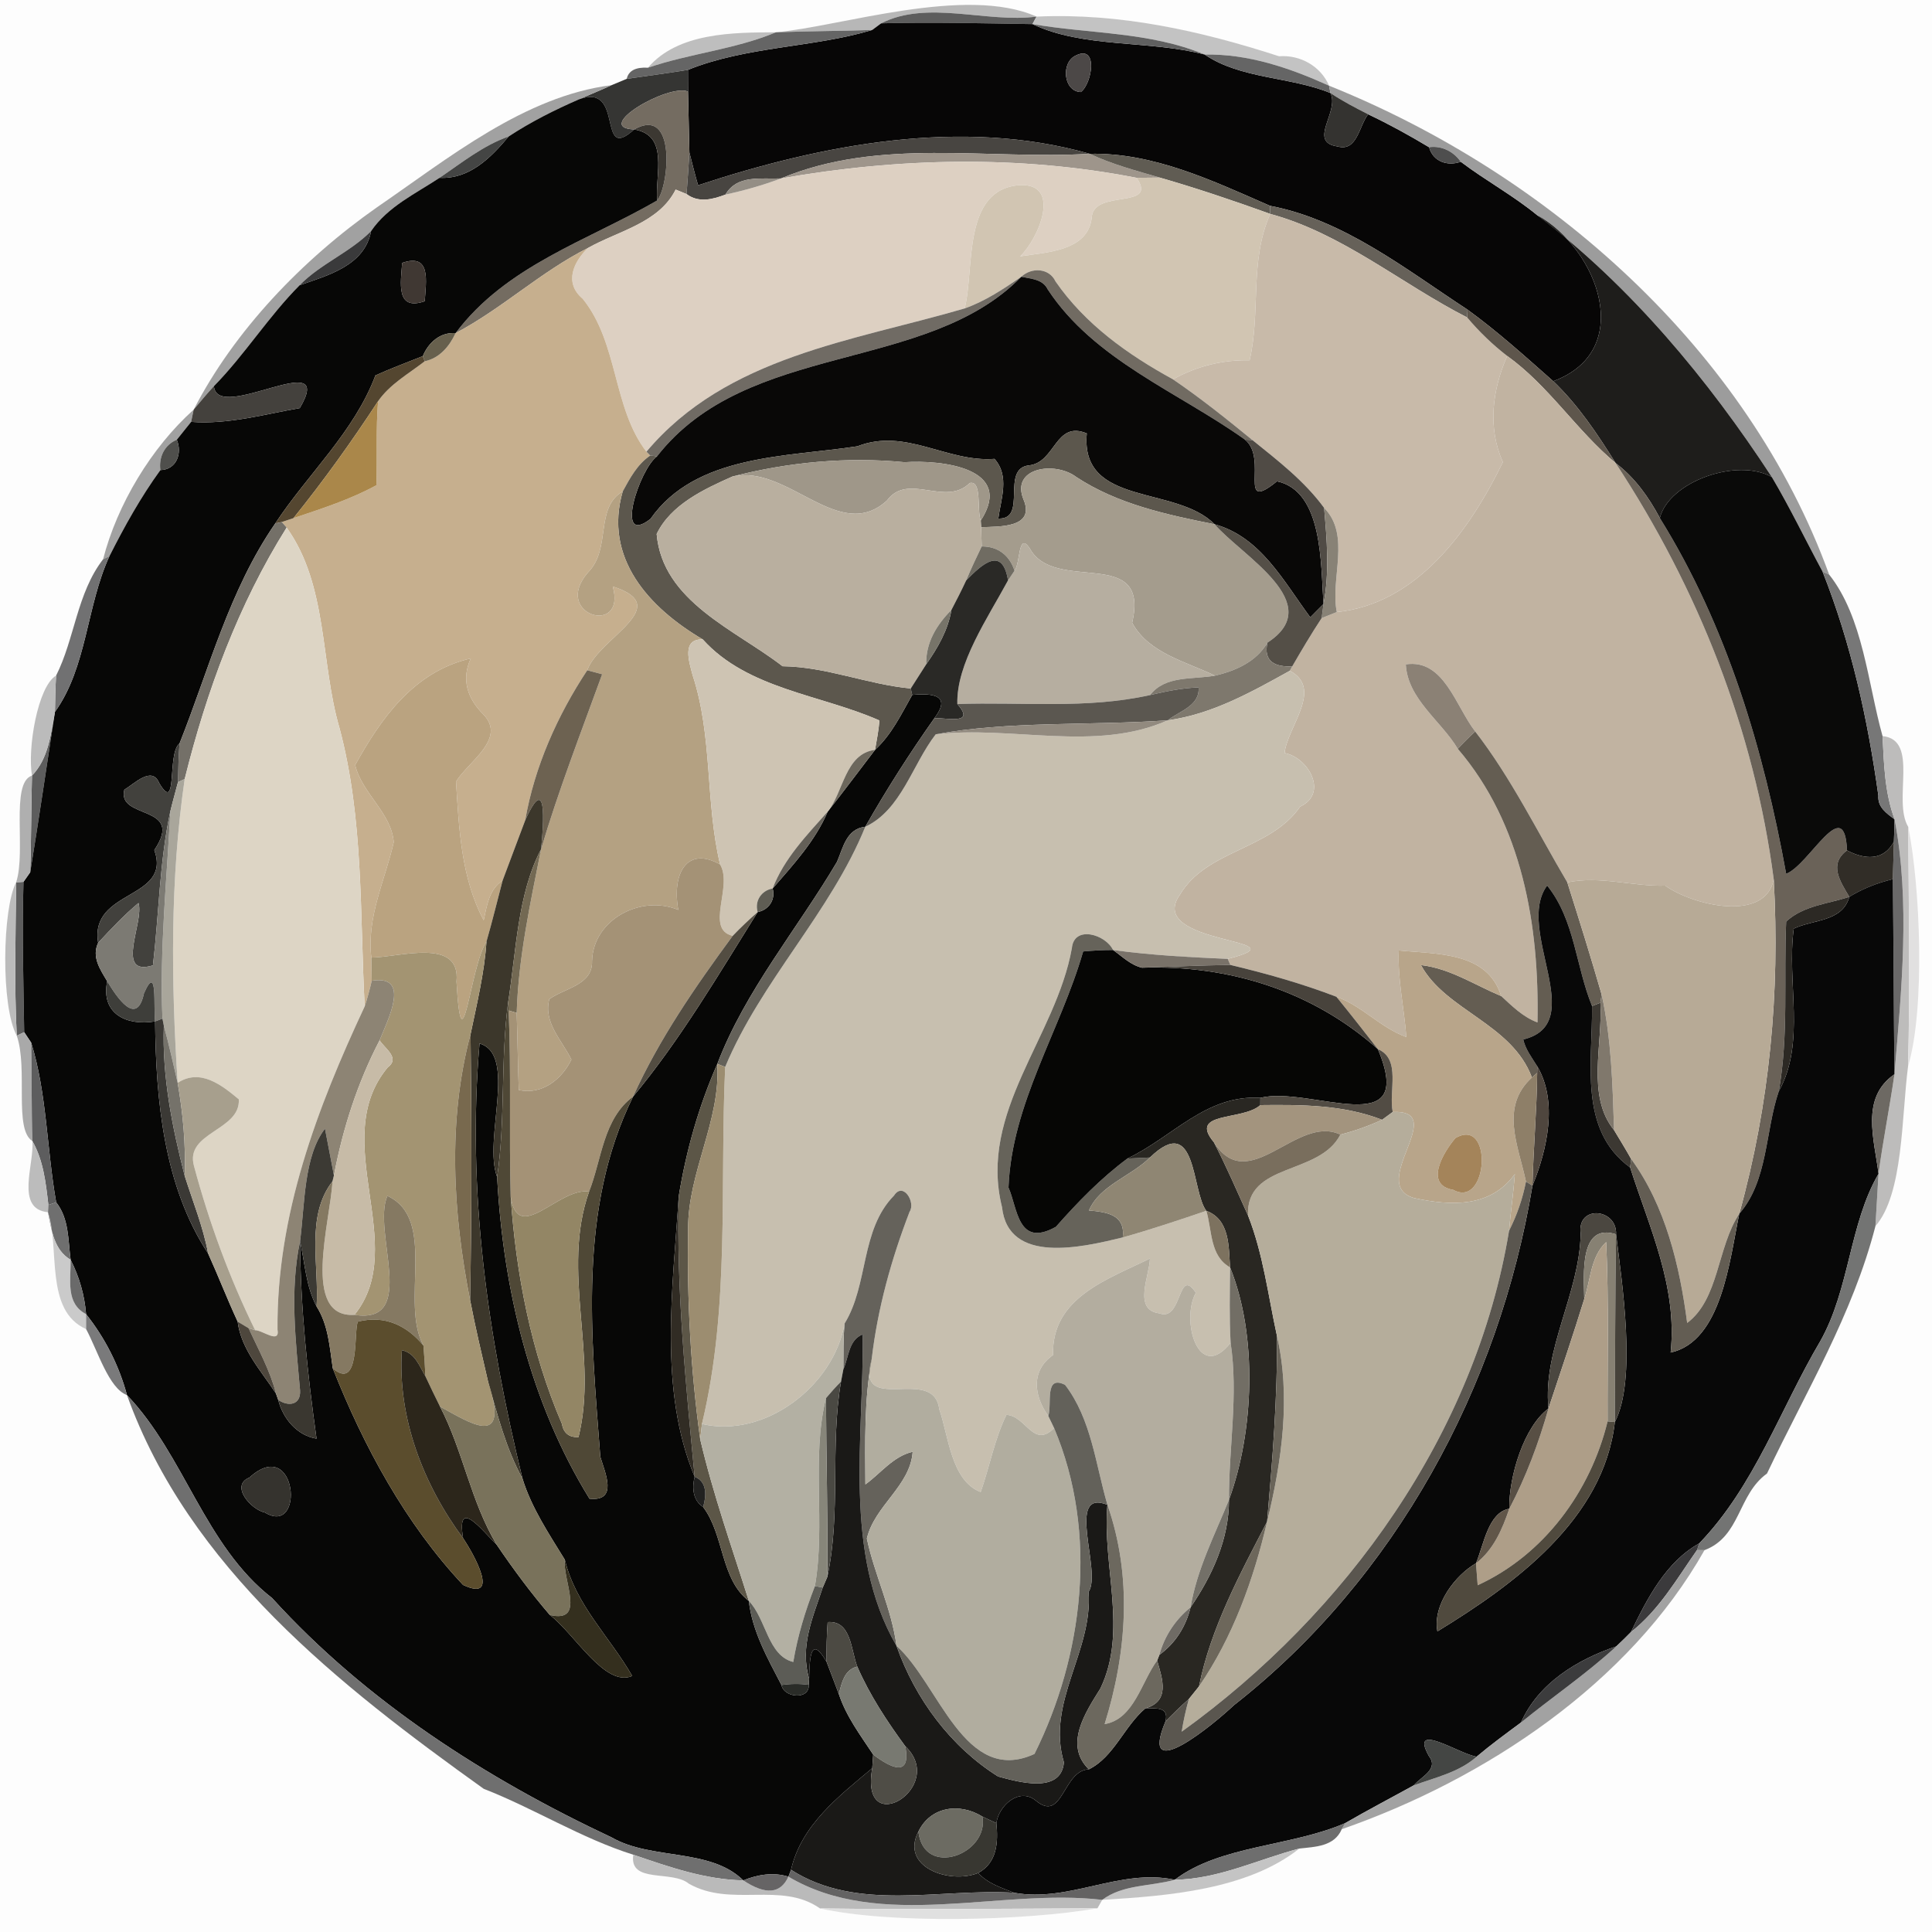 <?xml version="1.0" encoding="UTF-8" ?>
<!DOCTYPE svg PUBLIC "-//W3C//DTD SVG 1.1//EN" "http://www.w3.org/Graphics/SVG/1.1/DTD/svg11.dtd">
<svg width="250pt" height="250pt" viewBox="0 0 250 250" version="1.1" xmlns="http://www.w3.org/2000/svg">
<g id="#fdfdfdff">
<path fill="#fdfdfd" opacity="1.00" d=" M 0.00 0.00 L 250.00 0.00 L 250.00 250.00 L 0.00 250.00 L 0.00 0.00 M 100.40 4.18 C 94.90 4.20 87.72 4.20 83.85 8.76 C 82.25 8.67 81.33 9.15 81.10 10.20 C 80.61 10.40 79.63 10.81 79.14 11.02 C 67.88 12.43 58.05 20.46 48.80 26.81 C 39.07 33.63 30.31 42.81 25.06 53.01 C 19.58 57.92 15.16 65.28 13.34 72.37 C 9.94 76.77 9.67 82.66 7.26 87.42 C 4.88 88.80 3.53 96.90 4.14 100.36 C 1.30 101.27 3.41 110.17 2.09 114.17 C 0.30 117.56 0.09 130.26 2.17 134.02 C 3.65 138.30 1.76 146.14 4.19 147.65 C 4.46 150.64 1.92 156.46 6.21 156.86 C 7.77 161.39 5.72 169.59 11.14 171.98 C 12.62 174.72 14.08 179.68 16.43 180.52 C 24.44 202.83 43.92 218.11 62.59 231.47 C 69.15 234.03 75.19 237.87 81.95 240.00 C 81.37 243.79 86.96 241.94 89.14 243.75 C 94.62 246.86 101.08 243.41 106.11 246.95 C 115.17 248.98 132.66 248.56 142.01 246.93 C 142.16 246.66 142.47 246.11 142.63 245.84 C 151.08 245.33 161.37 244.55 168.14 239.20 C 170.21 238.97 172.66 238.94 173.62 236.70 C 192.14 230.25 210.83 217.86 220.56 200.59 C 225.27 198.81 224.83 193.42 228.65 190.67 C 233.69 180.07 239.73 170.12 242.68 158.66 C 246.31 154.50 246.05 144.51 246.90 138.00 C 249.15 130.45 248.47 114.66 246.93 107.01 C 244.85 103.57 248.42 95.74 243.60 95.25 C 241.68 88.37 241.10 79.92 236.69 74.35 C 226.13 45.28 200.50 22.54 171.98 11.09 C 170.93 8.61 168.30 7.07 165.51 7.28 C 155.27 3.96 144.89 1.66 134.13 2.15 C 124.95 -1.94 108.70 3.45 100.40 4.18 Z" />
</g>
<g id="#b7b7b7ff">
<path fill="#b7b7b7" opacity="1.00" d=" M 100.40 4.18 C 108.70 3.45 124.95 -1.94 134.13 2.15 C 127.66 3.00 119.99 -0.04 114.02 3.02 C 113.73 3.23 113.15 3.66 112.86 3.88 C 108.70 4.02 104.55 4.02 100.40 4.18 Z" />
</g>
<g id="#5d5d5dff">
<path fill="#5d5d5d" opacity="1.00" d=" M 114.02 3.02 C 119.99 -0.04 127.66 3.00 134.13 2.15 L 133.60 3.12 C 127.07 3.02 120.55 2.84 114.02 3.02 Z" />
<path fill="#5d5d5d" opacity="1.00" d=" M 4.14 100.36 C 6.28 98.15 6.57 95.01 7.11 92.12 C 6.05 99.03 5.02 106.07 3.91 112.87 C 4.05 108.70 4.02 104.53 4.14 100.36 Z" />
<path fill="#5d5d5d" opacity="1.00" d=" M 2.09 114.17 L 3.04 114.11 C 2.85 120.59 3.03 127.07 3.13 133.56 L 2.17 134.02 C 1.83 127.41 2.03 120.78 2.09 114.17 Z" />
</g>
<g id="#c3c3c3ff">
<path fill="#c3c3c3" opacity="1.00" d=" M 134.13 2.15 C 144.89 1.66 155.27 3.96 165.51 7.28 C 168.30 7.07 170.93 8.61 171.98 11.09 C 166.89 8.79 161.54 6.95 155.89 7.06 C 148.78 4.10 141.06 4.40 133.60 3.12 L 134.13 2.15 Z" />
</g>
<g id="#070606ff">
<path fill="#070606" opacity="1.00" d=" M 112.86 3.88 C 113.15 3.66 113.73 3.23 114.02 3.02 C 120.55 2.84 127.07 3.02 133.60 3.12 C 140.25 6.27 148.64 5.16 155.89 7.06 C 160.58 10.25 166.96 9.90 172.16 12.04 C 173.37 14.47 169.16 18.37 173.07 18.95 C 175.63 19.68 175.85 16.28 177.04 14.79 C 179.74 16.07 182.36 17.51 184.92 19.05 C 185.43 20.90 187.31 21.55 189.02 20.93 C 192.26 23.38 195.84 25.31 198.98 27.90 C 206.83 32.29 211.66 45.38 200.99 49.33 C 197.38 46.14 193.80 42.90 189.90 40.07 C 181.93 34.86 173.90 28.45 164.33 26.63 C 156.91 23.39 149.30 19.74 141.01 19.90 C 124.46 15.20 106.42 18.67 90.33 23.97 C 89.92 22.57 89.57 21.15 89.21 19.74 C 89.15 17.11 89.09 14.48 89.03 11.85 C 89.02 11.15 89.02 9.74 89.02 9.04 C 96.63 5.97 105.31 6.16 112.86 3.88 M 139.22 7.18 C 137.26 8.06 137.58 11.84 139.86 11.91 C 141.33 10.82 142.14 5.73 139.22 7.18 Z" />
</g>
<g id="#606060ff">
<path fill="#606060" opacity="1.00" d=" M 133.60 3.12 C 141.06 4.40 148.78 4.10 155.89 7.06 C 148.64 5.16 140.25 6.27 133.60 3.12 Z" />
</g>
<g id="#bebebeff">
<path fill="#bebebe" opacity="1.00" d=" M 83.85 8.76 C 87.72 4.20 94.90 4.20 100.40 4.18 C 95.19 6.37 89.28 6.91 83.85 8.76 Z" />
</g>
<g id="#656565ff">
<path fill="#656565" opacity="1.00" d=" M 100.40 4.18 C 104.55 4.02 108.70 4.02 112.86 3.88 C 105.31 6.16 96.63 5.97 89.02 9.04 C 86.39 9.48 83.73 9.82 81.10 10.20 C 81.33 9.15 82.25 8.67 83.85 8.76 C 89.28 6.91 95.19 6.37 100.40 4.18 Z" />
<path fill="#656565" opacity="1.00" d=" M 155.89 7.06 C 161.54 6.95 166.89 8.79 171.98 11.09 L 172.16 12.04 C 166.96 9.90 160.58 10.25 155.89 7.06 Z" />
</g>
<g id="#4c4847ff">
<path fill="#4c4847" opacity="1.00" d=" M 139.22 7.18 C 142.14 5.73 141.33 10.82 139.86 11.91 C 137.58 11.84 137.26 8.06 139.22 7.18 Z" />
</g>
<g id="#353533ff">
<path fill="#353533" opacity="1.00" d=" M 81.10 10.20 C 83.73 9.82 86.39 9.48 89.02 9.04 C 89.02 9.74 89.02 11.15 89.03 11.85 C 86.53 10.77 76.60 16.54 82.06 16.75 C 77.15 21.23 80.90 10.65 74.93 12.85 C 76.33 12.23 77.75 11.67 79.14 11.02 C 79.63 10.81 80.61 10.40 81.10 10.20 Z" />
</g>
<g id="#a1a1a1ff">
<path fill="#a1a1a1" opacity="1.00" d=" M 48.80 26.81 C 58.05 20.46 67.88 12.43 79.14 11.02 C 77.75 11.67 76.33 12.23 74.93 12.85 C 71.78 14.22 68.69 15.77 65.82 17.66 C 62.51 18.83 59.75 21.06 56.88 23.01 C 53.76 25.07 50.19 26.73 48.02 29.90 C 45.27 32.68 41.50 34.12 38.77 36.91 C 34.73 40.97 31.69 45.88 27.68 49.97 C 26.77 50.96 25.91 51.98 25.06 53.01 C 30.31 42.81 39.07 33.63 48.80 26.81 Z" />
<path fill="#a1a1a1" opacity="1.00" d=" M 13.34 72.37 C 15.16 65.28 19.58 57.92 25.06 53.01 C 24.98 53.40 24.81 54.19 24.73 54.59 C 24.11 55.36 23.50 56.13 22.88 56.90 C 21.28 57.56 20.53 59.15 20.75 60.83 C 18.21 64.33 16.11 68.11 14.16 71.97 L 13.34 72.37 Z" />
</g>
<g id="#746c61ff">
<path fill="#746c61" opacity="1.00" d=" M 82.06 16.75 C 76.60 16.54 86.53 10.77 89.03 11.85 C 89.09 14.48 89.15 17.11 89.21 19.74 C 89.11 21.53 88.97 23.32 88.84 25.11 C 88.49 24.96 87.79 24.67 87.43 24.53 C 85.25 28.88 79.98 29.88 76.06 32.10 C 69.98 35.16 64.97 39.94 58.95 43.11 C 65.49 34.37 76.03 31.15 85.04 25.94 C 86.55 24.13 87.59 13.63 82.06 16.75 Z" />
</g>
<g id="#9c9c9cff">
<path fill="#9c9c9c" opacity="1.00" d=" M 171.98 11.09 C 200.50 22.54 226.13 45.28 236.69 74.35 L 235.84 73.97 C 233.64 69.90 231.64 65.72 229.28 61.74 C 220.98 49.03 211.00 37.04 198.98 27.90 C 195.84 25.31 192.26 23.38 189.02 20.93 C 188.09 19.60 186.55 18.82 184.92 19.05 C 182.36 17.51 179.74 16.07 177.04 14.79 C 175.37 13.94 173.71 13.08 172.16 12.04 L 171.98 11.09 Z" />
</g>
<g id="#343330ff">
<path fill="#343330" opacity="1.00" d=" M 172.16 12.04 C 173.71 13.08 175.37 13.94 177.04 14.79 C 175.85 16.28 175.63 19.68 173.07 18.95 C 169.16 18.37 173.37 14.47 172.16 12.04 Z" />
</g>
<g id="#070706ff">
<path fill="#070706" opacity="1.00" d=" M 65.82 17.66 C 68.69 15.77 71.78 14.22 74.93 12.85 C 80.90 10.65 77.15 21.23 82.06 16.75 C 86.62 17.51 84.75 22.54 85.04 25.94 C 76.03 31.15 65.49 34.37 58.95 43.11 C 56.96 42.96 55.44 44.33 54.71 46.08 C 52.66 46.91 50.59 47.66 48.58 48.58 C 45.81 55.93 39.87 61.28 35.62 67.73 C 29.65 76.37 27.03 86.67 23.23 96.21 C 21.58 97.41 23.06 105.50 20.59 101.31 C 19.66 99.07 17.37 101.43 16.09 102.19 C 15.10 106.12 23.99 104.03 19.97 110.00 C 22.27 116.45 11.55 115.03 12.70 122.00 C 11.84 123.82 12.95 125.44 13.87 126.97 C 13.02 131.20 16.39 132.78 20.07 132.17 C 20.17 142.36 21.20 153.47 26.93 162.20 C 28.25 165.12 29.40 168.10 30.75 171.01 C 31.21 174.62 33.79 177.38 35.71 180.32 L 36.00 181.14 C 36.60 183.54 38.42 185.75 40.96 186.16 C 39.78 177.69 38.88 169.18 38.83 160.62 C 39.45 163.43 39.59 166.46 40.97 169.06 C 42.49 171.47 42.65 174.28 43.06 177.06 C 47.08 187.20 52.47 197.15 59.92 205.09 C 64.88 207.41 61.24 200.98 59.92 199.04 C 59.03 193.62 62.40 198.06 64.26 199.87 C 66.40 203.02 68.67 206.09 71.15 208.98 C 74.42 211.48 78.27 218.37 81.81 216.87 C 78.88 211.77 74.52 207.74 73.09 201.83 C 71.03 198.47 68.79 195.14 67.62 191.36 C 63.11 172.92 60.41 154.10 62.05 135.03 C 67.01 136.47 62.48 147.47 64.33 152.30 C 65.10 166.79 68.60 181.49 76.28 193.93 C 80.03 194.33 78.29 190.56 77.68 188.51 C 76.50 172.84 74.76 156.46 81.92 141.90 C 88.05 134.53 92.97 126.12 98.04 118.02 C 99.48 117.75 100.38 116.40 99.98 114.97 C 102.65 111.89 105.49 108.82 107.10 105.03 C 109.18 102.39 111.19 99.70 113.23 97.03 C 115.37 95.06 116.63 92.41 118.04 89.92 C 120.84 89.66 123.11 90.02 120.92 92.92 C 117.71 97.46 114.72 102.15 111.97 106.98 C 109.53 107.26 109.12 109.64 108.31 111.52 C 103.18 120.21 96.45 128.16 92.82 137.67 C 90.42 143.14 88.79 148.89 87.83 154.78 C 87.07 166.64 85.19 179.80 89.89 191.10 C 89.53 192.50 89.65 194.14 90.98 195.00 C 93.73 198.63 93.22 204.35 96.90 207.16 C 97.34 211.10 99.33 214.59 101.12 218.04 C 101.44 219.71 104.78 220.00 104.65 218.01 L 104.70 217.21 C 104.77 214.51 104.88 211.48 106.96 215.04 C 107.49 216.42 108.02 217.80 108.54 219.19 C 109.48 222.08 111.33 224.53 112.99 227.04 C 112.96 227.48 112.90 228.36 112.87 228.80 C 108.53 232.45 103.69 236.14 102.36 241.95 L 102.02 242.84 C 100.08 242.23 98.03 242.57 96.18 243.32 C 91.89 239.10 84.32 240.73 79.16 237.77 C 62.85 230.10 47.40 220.20 35.21 206.79 C 26.44 199.96 23.92 188.37 16.43 180.52 C 15.41 176.71 13.59 173.14 11.14 170.05 C 10.94 167.59 10.26 165.21 9.14 163.02 C 8.80 160.43 8.94 157.70 7.27 155.58 C 6.06 148.79 6.06 141.43 4.04 134.93 C 3.81 134.58 3.36 133.90 3.13 133.56 C 3.03 127.07 2.85 120.59 3.04 114.11 C 3.26 113.80 3.70 113.18 3.91 112.87 C 5.02 106.07 6.05 99.03 7.11 92.12 C 11.28 86.30 11.17 78.46 14.16 71.97 C 16.11 68.11 18.21 64.33 20.75 60.83 C 22.86 60.77 23.60 58.65 22.88 56.90 C 23.50 56.13 24.11 55.36 24.73 54.59 C 29.59 54.96 34.43 53.55 38.79 52.81 C 43.65 44.60 28.10 54.89 27.68 49.97 C 31.69 45.88 34.73 40.97 38.77 36.91 C 42.46 35.62 47.18 34.38 48.02 29.90 C 50.19 26.73 53.76 25.07 56.88 23.01 C 60.76 23.20 63.50 20.42 65.82 17.66 M 52.04 34.02 C 51.87 36.55 51.16 40.29 54.96 38.98 C 55.12 36.44 55.84 32.71 52.04 34.02 M 32.27 191.20 C 29.73 192.23 32.49 195.35 34.28 195.72 C 39.51 198.90 38.46 185.57 32.27 191.20 Z" />
</g>
<g id="#3c3832ff">
<path fill="#3c3832" opacity="1.00" d=" M 82.06 16.75 C 87.59 13.63 86.55 24.13 85.04 25.94 C 84.75 22.54 86.62 17.51 82.06 16.75 Z" />
<path fill="#3c3832" opacity="1.00" d=" M 206.01 130.18 L 207.09 129.75 C 207.41 135.16 205.26 141.81 208.86 146.24 C 209.61 147.48 210.36 148.71 211.07 149.97 L 210.94 151.07 C 204.22 146.18 206.09 137.49 206.01 130.18 Z" />
</g>
<g id="#444544ff">
<path fill="#444544" opacity="1.00" d=" M 56.88 23.01 C 59.75 21.06 62.51 18.83 65.82 17.66 C 63.50 20.42 60.76 23.20 56.88 23.01 Z" />
</g>
<g id="#484541ff">
<path fill="#484541" opacity="1.00" d=" M 90.33 23.97 C 106.42 18.67 124.46 15.20 141.01 19.90 C 127.69 20.69 113.78 17.77 101.06 23.09 C 98.39 23.19 95.39 22.59 93.87 25.18 C 92.22 25.81 90.39 26.28 88.84 25.11 C 88.97 23.32 89.11 21.53 89.21 19.74 C 89.57 21.15 89.92 22.57 90.33 23.97 Z" />
</g>
<g id="#4e4e4eff">
<path fill="#4e4e4e" opacity="1.00" d=" M 184.92 19.05 C 186.55 18.82 188.09 19.60 189.02 20.93 C 187.31 21.55 185.43 20.90 184.92 19.05 Z" />
</g>
<g id="#9e958bff">
<path fill="#9e958b" opacity="1.00" d=" M 101.06 23.09 C 113.78 17.77 127.69 20.69 141.01 19.90 C 143.91 21.27 147.01 22.08 150.07 22.98 C 149.33 22.99 147.83 23.00 147.08 23.01 C 131.88 20.05 116.28 20.41 101.06 23.09 Z" />
</g>
<g id="#605c53ff">
<path fill="#605c53" opacity="1.00" d=" M 141.01 19.90 C 149.30 19.74 156.91 23.39 164.33 26.63 L 164.37 27.68 C 159.65 25.98 154.90 24.37 150.07 22.98 C 147.01 22.08 143.91 21.27 141.01 19.90 Z" />
</g>
<g id="#ddd0c2ff">
<path fill="#ddd0c2" opacity="1.00" d=" M 101.06 23.09 C 116.28 20.41 131.88 20.05 147.08 23.01 C 149.92 27.19 141.46 24.39 141.27 28.16 C 140.78 32.52 135.39 32.63 132.01 33.17 C 134.43 30.84 137.41 23.74 132.00 23.95 C 124.45 24.45 126.14 34.77 124.83 39.91 C 110.36 44.15 94.04 46.10 83.65 58.45 C 79.27 52.78 80.04 44.40 75.40 38.66 C 72.93 36.58 74.24 33.87 76.06 32.10 C 79.98 29.88 85.25 28.88 87.43 24.53 C 87.79 24.67 88.49 24.96 88.84 25.11 C 90.39 26.28 92.22 25.81 93.87 25.18 C 96.32 24.65 98.72 23.97 101.06 23.09 Z" />
</g>
<g id="#948e85ff">
<path fill="#948e85" opacity="1.00" d=" M 93.87 25.18 C 95.39 22.59 98.39 23.19 101.06 23.09 C 98.72 23.97 96.32 24.65 93.87 25.18 Z" />
</g>
<g id="#d1c5b2ff">
<path fill="#d1c5b2" opacity="1.00" d=" M 147.08 23.01 C 147.83 23.00 149.33 22.99 150.07 22.98 C 154.90 24.37 159.65 25.98 164.37 27.68 C 161.64 33.81 163.17 40.28 161.70 46.62 C 158.19 46.55 154.82 47.39 151.79 49.09 C 145.94 45.89 140.42 41.96 136.58 36.41 C 135.76 34.66 133.47 34.57 132.16 35.81 C 129.85 37.39 127.49 38.97 124.83 39.91 C 126.14 34.77 124.45 24.45 132.00 23.95 C 137.41 23.74 134.43 30.84 132.01 33.17 C 135.39 32.63 140.78 32.52 141.27 28.16 C 141.46 24.39 149.92 27.19 147.08 23.01 Z" />
</g>
<g id="#666159ff">
<path fill="#666159" opacity="1.00" d=" M 164.33 26.63 C 173.90 28.45 181.93 34.86 189.90 40.07 L 189.85 41.08 C 181.33 36.73 173.71 30.22 164.37 27.68 L 164.33 26.63 Z" />
</g>
<g id="#c8baa9ff">
<path fill="#c8baa9" opacity="1.00" d=" M 164.37 27.68 C 173.71 30.22 181.33 36.73 189.85 41.08 C 191.39 42.91 193.13 44.59 195.03 46.06 C 193.10 50.43 192.47 55.36 194.47 59.80 C 190.20 68.58 183.42 78.13 172.98 79.20 C 172.10 74.88 174.84 69.26 171.34 65.72 C 168.81 62.26 165.37 59.61 162.07 56.95 C 158.73 54.22 155.36 51.52 151.79 49.09 C 154.82 47.39 158.19 46.55 161.70 46.62 C 163.17 40.28 161.64 33.81 164.37 27.68 Z" />
</g>
<g id="#1e1d1bff">
<path fill="#1e1d1b" opacity="1.00" d=" M 198.98 27.90 C 211.00 37.04 220.98 49.03 229.28 61.74 C 224.85 59.18 215.97 62.30 214.78 67.03 C 213.34 64.32 211.53 61.79 209.06 59.92 C 206.70 56.15 204.22 52.42 200.99 49.33 C 211.66 45.38 206.83 32.29 198.98 27.90 Z" />
</g>
<g id="#3a3a3bff">
<path fill="#3a3a3b" opacity="1.00" d=" M 38.77 36.91 C 41.50 34.12 45.27 32.68 48.02 29.90 C 47.18 34.38 42.46 35.62 38.77 36.91 Z" />
</g>
<g id="#c6af8eff">
<path fill="#c6af8e" opacity="1.00" d=" M 58.95 43.11 C 64.97 39.94 69.98 35.16 76.06 32.10 C 74.24 33.87 72.93 36.58 75.40 38.66 C 80.04 44.40 79.27 52.78 83.65 58.45 L 84.14 58.95 C 82.47 60.08 81.52 61.87 80.58 63.59 C 76.92 65.73 79.15 70.98 76.09 74.07 C 71.31 79.56 81.13 82.42 79.29 75.89 C 87.43 78.49 77.48 82.51 75.99 86.73 C 72.13 92.57 69.16 99.22 67.96 106.15 C 67.00 108.75 66.00 111.32 65.04 113.93 C 63.27 115.10 63.01 117.17 62.59 119.08 C 59.67 113.60 59.39 107.19 59.01 101.14 C 60.56 98.58 65.59 95.61 62.56 92.45 C 60.49 90.42 59.66 87.92 60.92 85.20 C 53.48 86.90 49.22 93.11 45.96 98.99 C 46.81 102.64 50.65 105.18 50.95 108.98 C 49.82 113.93 47.43 118.64 48.05 123.91 C 48.06 124.66 48.09 126.16 48.10 126.91 C 47.85 128.03 47.55 129.13 47.19 130.23 C 46.55 118.18 47.07 106.01 43.94 94.24 C 41.43 85.70 42.46 75.76 37.09 68.27 L 36.47 67.55 C 36.85 67.42 37.60 67.18 37.97 67.05 C 41.61 65.82 45.33 64.64 48.70 62.79 C 48.83 59.17 48.63 55.54 48.92 51.92 C 50.45 49.71 52.87 48.37 54.96 46.75 C 56.88 46.35 58.16 44.81 58.95 43.11 Z" />
</g>
<g id="#403833ff">
<path fill="#403833" opacity="1.00" d=" M 52.04 34.02 C 55.84 32.71 55.12 36.44 54.96 38.98 C 51.16 40.29 51.87 36.55 52.04 34.02 Z" />
</g>
<g id="#716b62ff">
<path fill="#716b62" opacity="1.00" d=" M 132.16 35.81 C 133.47 34.57 135.76 34.66 136.58 36.41 C 140.42 41.96 145.94 45.89 151.79 49.09 C 155.36 51.52 158.73 54.22 162.07 56.95 L 161.10 56.89 C 152.47 50.73 141.58 46.60 135.57 37.44 C 134.92 36.11 133.42 36.09 132.16 35.81 Z" />
</g>
<g id="#706b64ff">
<path fill="#706b64" opacity="1.00" d=" M 124.83 39.91 C 127.49 38.97 129.85 37.39 132.16 35.81 C 119.84 48.41 96.77 44.01 85.02 59.05 L 84.14 58.95 L 83.65 58.45 C 94.04 46.10 110.36 44.15 124.83 39.91 Z" />
</g>
<g id="#090807ff">
<path fill="#090807" opacity="1.00" d=" M 132.16 35.81 C 133.42 36.09 134.92 36.11 135.57 37.44 C 141.58 46.60 152.47 50.73 161.10 56.89 C 164.17 59.38 160.01 66.53 165.24 62.28 C 171.22 63.56 170.89 73.00 171.26 78.16 C 170.83 78.59 169.98 79.45 169.55 79.88 C 166.11 75.25 163.15 69.49 157.17 67.84 C 152.14 62.75 139.76 65.60 140.63 56.08 C 136.52 54.38 136.60 59.87 133.14 60.22 C 129.43 60.64 133.04 67.25 129.18 67.10 C 129.53 64.52 130.67 61.61 128.69 59.38 C 122.51 59.85 117.20 55.32 110.95 57.75 C 101.80 59.16 90.02 58.77 84.17 67.15 C 79.45 70.83 82.74 60.69 85.02 59.05 C 96.77 44.01 119.84 48.41 132.16 35.81 Z" />
</g>
<g id="#5e564cff">
<path fill="#5e564c" opacity="1.00" d=" M 189.90 40.07 C 193.80 42.90 197.38 46.14 200.99 49.33 C 204.22 52.42 206.70 56.15 209.06 59.92 C 203.99 55.69 200.42 49.93 195.03 46.06 C 193.13 44.59 191.39 42.91 189.85 41.08 L 189.90 40.07 Z" />
</g>
<g id="#67604dff">
<path fill="#67604d" opacity="1.00" d=" M 54.71 46.08 C 55.44 44.33 56.96 42.96 58.95 43.11 C 58.16 44.81 56.88 46.35 54.96 46.75 L 54.71 46.08 Z" />
</g>
<g id="#544630ff">
<path fill="#544630" opacity="1.00" d=" M 48.58 48.58 C 50.59 47.66 52.66 46.91 54.71 46.08 L 54.96 46.75 C 52.87 48.37 50.45 49.71 48.92 51.92 C 45.51 57.14 41.88 62.20 37.97 67.05 C 37.60 67.18 36.85 67.42 36.47 67.55 L 35.62 67.73 C 39.87 61.28 45.81 55.93 48.58 48.58 Z" />
</g>
<g id="#c1b3a1ff">
<path fill="#c1b3a1" opacity="1.00" d=" M 195.03 46.06 C 200.42 49.93 203.99 55.69 209.06 59.92 C 219.74 76.17 226.99 94.44 229.52 113.78 C 228.44 119.40 219.05 117.16 215.48 114.60 C 211.25 114.73 207.06 113.29 202.81 114.18 C 198.93 107.62 195.57 100.70 190.89 94.65 C 188.36 91.39 186.83 85.22 181.91 85.97 C 182.15 90.47 186.48 93.27 188.64 96.90 C 196.99 106.64 199.20 119.81 198.95 132.30 C 197.09 131.62 195.68 130.20 194.25 128.89 C 192.47 123.13 185.94 123.48 181.00 122.99 C 180.84 126.76 181.70 130.45 181.98 134.19 C 178.65 133.00 176.25 130.15 172.93 128.98 C 168.47 127.27 163.85 125.97 159.21 124.86 L 158.87 124.08 C 169.39 121.41 147.94 122.39 152.70 115.74 C 156.15 109.95 164.38 109.98 168.24 104.37 C 171.91 102.67 169.33 98.03 166.22 97.44 C 166.60 94.02 171.28 89.13 166.90 86.80 L 167.22 86.22 C 168.44 84.11 169.68 82.02 171.02 79.98 C 171.51 79.78 172.49 79.39 172.98 79.20 C 183.42 78.13 190.20 68.58 194.47 59.80 C 192.47 55.36 193.10 50.43 195.03 46.06 Z" />
</g>
<g id="#44413dff">
<path fill="#44413d" opacity="1.00" d=" M 25.06 53.01 C 25.91 51.98 26.77 50.96 27.68 49.97 C 28.10 54.89 43.65 44.60 38.79 52.81 C 34.43 53.55 29.59 54.96 24.73 54.59 C 24.81 54.19 24.98 53.40 25.06 53.01 Z" />
</g>
<g id="#aa874aff">
<path fill="#aa874a" opacity="1.00" d=" M 37.97 67.05 C 41.88 62.20 45.51 57.14 48.92 51.92 C 48.63 55.54 48.83 59.17 48.70 62.79 C 45.33 64.64 41.61 65.82 37.97 67.05 Z" />
</g>
<g id="#5c574dff">
<path fill="#5c574d" opacity="1.00" d=" M 133.14 60.22 C 136.60 59.87 136.52 54.38 140.63 56.08 C 139.76 65.60 152.14 62.75 157.17 67.84 C 151.00 66.61 144.61 65.24 139.28 61.73 C 136.50 59.62 130.73 60.51 132.45 64.65 C 133.98 68.32 129.32 68.13 126.96 68.22 L 126.91 67.36 C 131.33 60.54 121.85 59.49 117.04 59.81 C 109.59 59.09 102.01 59.80 94.78 61.66 C 91.09 63.30 86.81 65.29 84.97 69.10 C 85.74 77.86 95.12 81.46 101.26 86.21 C 106.93 86.28 112.24 88.56 117.85 89.09 L 118.04 89.92 C 116.63 92.41 115.37 95.06 113.23 97.03 C 113.45 95.76 113.70 94.50 113.80 93.23 C 106.20 89.87 96.75 89.19 90.94 82.74 C 83.95 78.63 78.08 72.18 80.58 63.59 C 81.52 61.87 82.47 60.08 84.14 58.95 L 85.02 59.05 C 82.74 60.69 79.45 70.83 84.17 67.15 C 90.02 58.77 101.80 59.16 110.95 57.75 C 117.20 55.32 122.51 59.85 128.69 59.38 C 130.67 61.61 129.53 64.52 129.18 67.10 C 133.04 67.25 129.43 60.64 133.14 60.22 Z" />
</g>
<g id="#4f4f4cff">
<path fill="#4f4f4c" opacity="1.00" d=" M 20.75 60.83 C 20.53 59.15 21.28 57.56 22.88 56.90 C 23.60 58.65 22.86 60.77 20.75 60.83 Z" />
</g>
<g id="#504b45ff">
<path fill="#504b45" opacity="1.00" d=" M 161.10 56.89 L 162.07 56.95 C 165.37 59.61 168.81 62.26 171.34 65.72 C 171.70 69.86 172.06 74.03 171.26 78.16 C 170.89 73.00 171.22 63.56 165.24 62.28 C 160.01 66.53 164.17 59.38 161.10 56.89 Z" />
</g>
<g id="#9f9789ff">
<path fill="#9f9789" opacity="1.00" d=" M 94.78 61.66 C 102.01 59.80 109.59 59.09 117.04 59.81 C 121.85 59.49 131.33 60.54 126.91 67.36 C 126.37 66.00 127.11 62.14 125.49 62.50 C 122.31 65.64 117.52 61.06 114.77 64.77 C 108.59 70.43 101.95 60.03 94.78 61.66 Z" />
</g>
<g id="#6a6258ff">
<path fill="#6a6258" opacity="1.00" d=" M 209.06 59.92 C 211.53 61.79 213.34 64.32 214.78 67.03 C 223.46 80.97 228.22 97.03 231.13 113.07 C 234.14 111.91 238.70 102.53 239.00 110.04 C 236.61 111.81 238.10 114.04 239.30 116.05 C 236.54 116.97 233.35 117.18 231.13 119.25 C 230.80 126.57 231.47 133.97 230.17 141.22 C 228.41 146.38 228.80 152.76 225.06 157.06 C 229.00 142.87 230.34 128.41 229.52 113.78 C 226.99 94.44 219.74 76.17 209.06 59.92 Z" />
</g>
<g id="#0a0a09ff">
<path fill="#0a0a09" opacity="1.00" d=" M 214.78 67.03 C 215.97 62.30 224.85 59.18 229.28 61.74 C 231.64 65.72 233.64 69.90 235.84 73.97 C 239.53 83.27 241.69 93.07 243.06 102.96 C 242.95 104.45 244.11 105.24 245.16 106.02 C 245.14 106.75 245.09 108.19 245.07 108.91 C 243.72 111.45 241.25 111.23 239.00 110.04 C 238.70 102.53 234.14 111.91 231.13 113.07 C 228.22 97.03 223.46 80.97 214.78 67.03 Z" />
</g>
<g id="#a49c8dff">
<path fill="#a49c8d" opacity="1.00" d=" M 132.45 64.65 C 130.73 60.51 136.50 59.62 139.28 61.73 C 144.61 65.24 151.00 66.61 157.17 67.84 C 160.67 71.91 171.82 78.10 164.00 83.16 C 162.57 85.63 159.89 86.80 157.22 87.43 C 153.51 85.63 148.62 84.53 146.50 80.58 C 148.85 70.44 136.44 76.97 133.22 70.91 C 131.73 68.76 132.05 72.90 131.28 73.85 C 130.64 71.87 129.14 70.69 127.03 70.71 C 127.01 70.09 126.98 68.84 126.96 68.22 C 129.32 68.13 133.98 68.32 132.45 64.65 Z" />
</g>
<g id="#b9af9fff">
<path fill="#b9af9f" opacity="1.00" d=" M 84.97 69.10 C 86.81 65.29 91.09 63.30 94.78 61.66 C 101.95 60.03 108.59 70.43 114.77 64.77 C 117.52 61.06 122.31 65.64 125.49 62.50 C 127.11 62.14 126.37 66.00 126.91 67.36 L 126.96 68.22 C 126.98 68.84 127.01 70.09 127.03 70.71 C 126.33 72.16 125.64 73.62 125.02 75.11 C 124.42 76.40 123.77 77.67 123.11 78.93 C 121.20 80.85 119.79 83.15 119.85 85.96 C 119.18 87.00 118.51 88.04 117.85 89.09 C 112.24 88.56 106.93 86.28 101.26 86.21 C 95.12 81.46 85.74 77.86 84.97 69.10 Z" />
</g>
<g id="#b4a182ff">
<path fill="#b4a182" opacity="1.00" d=" M 76.09 74.07 C 79.15 70.98 76.92 65.73 80.58 63.59 C 78.08 72.18 83.95 78.63 90.94 82.74 C 88.16 82.65 89.18 85.66 89.62 87.35 C 92.24 95.30 91.25 103.75 93.18 111.86 C 88.93 109.44 86.91 112.98 87.77 117.74 C 82.98 115.74 76.77 118.94 76.61 124.35 C 76.72 127.48 73.07 127.84 71.08 129.29 C 70.28 132.31 72.72 134.62 73.94 137.11 C 72.67 139.69 70.15 141.70 67.13 141.05 C 67.01 137.71 66.97 134.40 66.86 131.07 C 67.08 123.92 68.62 116.89 70.01 109.90 C 72.29 102.21 75.19 94.76 77.92 87.25 C 77.44 87.12 76.47 86.86 75.99 86.73 C 77.48 82.51 87.43 78.49 79.29 75.89 C 81.13 82.42 71.31 79.56 76.09 74.07 Z" />
</g>
<g id="#888276ff">
<path fill="#888276" opacity="1.00" d=" M 171.34 65.72 C 174.84 69.26 172.10 74.88 172.98 79.20 C 172.49 79.39 171.51 79.78 171.02 79.98 C 171.08 79.52 171.20 78.61 171.26 78.16 C 172.06 74.03 171.70 69.86 171.34 65.72 Z" />
</g>
<g id="#747068ff">
<path fill="#747068" opacity="1.00" d=" M 23.23 96.21 C 27.03 86.67 29.65 76.37 35.62 67.73 L 36.47 67.55 L 37.09 68.27 C 30.84 78.23 26.72 89.44 23.90 100.80 L 23.03 101.21 C 23.07 99.54 23.10 97.87 23.23 96.21 Z" />
</g>
<g id="#544f47ff">
<path fill="#544f47" opacity="1.00" d=" M 157.17 67.84 C 163.15 69.49 166.11 75.25 169.55 79.88 C 169.98 79.45 170.83 78.59 171.26 78.16 C 171.20 78.61 171.08 79.52 171.02 79.98 C 169.68 82.02 168.44 84.11 167.22 86.22 C 164.99 86.34 163.46 85.60 164.00 83.16 C 171.82 78.10 160.67 71.91 157.17 67.84 Z" />
</g>
<g id="#ddd5c5ff">
<path fill="#ddd5c5" opacity="1.00" d=" M 23.90 100.80 C 26.72 89.44 30.84 78.23 37.09 68.27 C 42.46 75.76 41.43 85.70 43.94 94.24 C 47.07 106.01 46.55 118.18 47.19 130.23 C 41.03 143.40 35.79 157.20 35.91 172.04 C 36.26 174.00 33.90 172.09 33.02 172.13 C 29.68 165.34 27.06 158.17 25.10 150.87 C 23.89 146.49 31.15 146.31 30.90 142.25 C 28.66 140.38 25.91 138.22 22.99 140.12 C 22.14 126.99 22.00 113.85 23.90 100.80 Z" />
</g>
<g id="#b6aea0ff">
<path fill="#b6aea0" opacity="1.00" d=" M 131.28 73.85 C 132.05 72.90 131.73 68.76 133.22 70.91 C 136.44 76.97 148.85 70.44 146.50 80.58 C 148.62 84.53 153.51 85.63 157.22 87.43 C 154.28 87.96 150.81 87.37 148.82 89.94 C 140.64 91.78 132.19 90.81 123.88 91.10 C 123.73 85.89 127.81 79.97 130.44 75.10 C 130.65 74.79 131.07 74.17 131.28 73.85 Z" />
</g>
<g id="#706c62ff">
<path fill="#706c62" opacity="1.00" d=" M 127.03 70.71 C 129.14 70.69 130.64 71.87 131.28 73.85 C 131.07 74.17 130.65 74.79 130.44 75.10 C 129.70 70.62 127.12 72.95 125.02 75.11 C 125.64 73.62 126.33 72.16 127.03 70.71 Z" />
</g>
<g id="#717172ff">
<path fill="#717172" opacity="1.00" d=" M 13.34 72.37 L 14.16 71.97 C 11.17 78.46 11.28 86.30 7.11 92.12 C 7.14 90.55 7.16 88.98 7.26 87.42 C 9.67 82.66 9.94 76.77 13.34 72.37 Z" />
</g>
<g id="#2a2926ff">
<path fill="#2a2926" opacity="1.00" d=" M 125.02 75.11 C 127.12 72.95 129.70 70.62 130.44 75.10 C 127.81 79.97 123.73 85.89 123.88 91.10 C 126.20 93.75 122.84 92.93 120.92 92.92 C 123.11 90.02 120.84 89.66 118.04 89.92 L 117.85 89.09 C 118.51 88.04 119.18 87.00 119.85 85.96 C 121.35 83.83 122.68 81.53 123.11 78.93 C 123.77 77.67 124.42 76.40 125.02 75.11 Z" />
</g>
<g id="#777777ff">
<path fill="#777777" opacity="1.00" d=" M 235.84 73.97 L 236.69 74.35 C 241.10 79.92 241.68 88.37 243.60 95.25 C 243.78 98.87 243.88 102.58 245.16 106.02 C 244.11 105.24 242.95 104.45 243.06 102.96 C 241.69 93.07 239.53 83.27 235.84 73.97 Z" />
</g>
<g id="#777469ff">
<path fill="#777469" opacity="1.00" d=" M 119.85 85.96 C 119.79 83.15 121.20 80.85 123.11 78.93 C 122.68 81.53 121.35 83.83 119.85 85.96 Z" />
</g>
<g id="#cec4b3ff">
<path fill="#cec4b3" opacity="1.00" d=" M 89.62 87.35 C 89.18 85.66 88.16 82.65 90.94 82.74 C 96.75 89.19 106.20 89.87 113.80 93.23 C 113.70 94.50 113.45 95.76 113.23 97.03 C 109.34 97.52 109.15 102.52 107.10 105.03 C 104.40 108.07 101.45 111.10 99.98 114.97 C 98.53 115.22 97.62 116.58 98.04 118.02 C 96.93 119.00 95.84 120.02 94.81 121.10 C 91.18 120.25 94.87 114.72 93.18 111.86 C 91.25 103.75 92.24 95.30 89.62 87.35 Z" />
</g>
<g id="#7e786dff">
<path fill="#7e786d" opacity="1.00" d=" M 157.22 87.43 C 159.89 86.80 162.57 85.63 164.00 83.16 C 163.46 85.60 164.99 86.34 167.22 86.22 L 166.90 86.80 C 161.93 89.56 156.82 92.43 151.10 93.21 C 152.63 91.99 155.26 91.35 155.10 88.95 C 152.97 89.02 150.88 89.46 148.82 89.94 C 150.81 87.37 154.28 87.96 157.22 87.43 Z" />
</g>
<g id="#baa380ff">
<path fill="#baa380" opacity="1.00" d=" M 45.96 98.99 C 49.22 93.11 53.48 86.90 60.92 85.20 C 59.66 87.92 60.49 90.42 62.56 92.45 C 65.59 95.61 60.56 98.58 59.01 101.14 C 59.39 107.19 59.67 113.60 62.59 119.08 C 63.01 117.17 63.27 115.10 65.04 113.93 C 64.35 116.57 63.70 119.22 62.95 121.84 C 60.82 125.02 59.78 139.15 59.07 127.02 C 59.65 121.23 51.62 123.89 48.05 123.91 C 47.43 118.64 49.82 113.93 50.95 108.98 C 50.65 105.18 46.81 102.64 45.96 98.99 Z" />
</g>
<g id="#8b8175ff">
<path fill="#8b8175" opacity="1.00" d=" M 181.91 85.97 C 186.83 85.22 188.36 91.39 190.89 94.65 C 190.11 95.37 189.36 96.12 188.64 96.90 C 186.48 93.27 182.15 90.47 181.91 85.97 Z" />
</g>
<g id="#bbbbbbff">
<path fill="#bbbbbb" opacity="1.00" d=" M 4.14 100.36 C 3.53 96.90 4.88 88.80 7.26 87.42 C 7.16 88.98 7.14 90.55 7.11 92.12 C 6.57 95.01 6.28 98.15 4.14 100.36 Z" />
<path fill="#bbbbbb" opacity="1.00" d=" M 2.17 134.02 C 0.09 130.26 0.30 117.56 2.09 114.17 C 2.03 120.78 1.83 127.41 2.17 134.02 Z" />
</g>
<g id="#6d6251ff">
<path fill="#6d6251" opacity="1.00" d=" M 75.99 86.73 C 76.47 86.86 77.44 87.12 77.92 87.25 C 75.19 94.76 72.29 102.21 70.01 109.90 C 70.59 104.31 70.34 100.83 67.96 106.15 C 69.16 99.22 72.13 92.57 75.99 86.73 Z" />
</g>
<g id="#c7bfafff">
<path fill="#c7bfaf" opacity="1.00" d=" M 151.10 93.21 C 156.82 92.43 161.93 89.56 166.90 86.80 C 171.28 89.13 166.60 94.02 166.22 97.44 C 169.33 98.03 171.91 102.67 168.24 104.37 C 164.38 109.98 156.15 109.95 152.70 115.74 C 147.94 122.39 169.39 121.41 158.87 124.08 C 153.91 123.86 148.95 123.61 144.03 122.93 C 143.06 120.90 138.98 119.69 138.70 122.69 C 136.64 134.21 126.58 143.84 129.66 156.20 C 130.47 163.67 140.02 161.40 145.29 160.12 C 148.93 159.10 152.52 157.89 156.10 156.68 C 156.86 159.26 156.54 162.51 159.17 164.00 C 159.14 167.23 159.06 170.50 159.24 173.75 C 155.11 179.01 152.75 170.88 154.74 167.28 C 152.39 163.74 153.01 171.07 150.04 169.95 C 146.55 169.51 148.75 165.13 148.80 162.85 C 143.43 165.52 136.03 167.88 136.27 175.34 C 133.37 177.36 133.76 180.61 135.65 183.23 C 135.84 183.62 136.21 184.40 136.40 184.79 C 133.73 187.51 132.78 183.21 130.23 183.08 C 128.68 186.25 128.07 189.76 126.90 193.07 C 123.04 191.60 122.73 185.67 121.54 182.36 C 120.82 176.51 110.62 183.41 112.80 175.84 C 113.57 169.29 115.34 162.94 117.70 156.80 C 118.52 155.59 116.87 152.87 115.69 154.70 C 111.31 159.15 112.41 166.21 109.29 171.26 C 107.90 179.32 98.98 186.18 90.83 184.26 C 94.50 169.04 93.12 153.47 93.84 138.06 C 98.50 126.89 107.45 118.11 111.97 106.98 C 116.63 104.81 118.05 98.93 121.08 95.02 C 130.93 93.86 141.77 97.36 151.10 93.21 Z" />
</g>
<g id="#5b5750ff">
<path fill="#5b5750" opacity="1.00" d=" M 148.82 89.94 C 150.88 89.46 152.97 89.02 155.10 88.95 C 155.26 91.35 152.63 91.99 151.10 93.21 C 141.13 93.91 130.42 93.28 121.08 95.02 C 118.05 98.93 116.63 104.81 111.97 106.98 C 114.72 102.15 117.71 97.46 120.92 92.92 C 122.84 92.93 126.20 93.75 123.88 91.10 C 132.19 90.81 140.64 91.78 148.82 89.94 Z" />
</g>
<g id="#928a7fff">
<path fill="#928a7f" opacity="1.00" d=" M 121.08 95.02 C 130.42 93.28 141.13 93.91 151.10 93.21 C 141.77 97.36 130.93 93.86 121.08 95.02 Z" />
</g>
<g id="#645d52ff">
<path fill="#645d52" opacity="1.00" d=" M 188.64 96.90 C 189.36 96.12 190.11 95.37 190.89 94.65 C 195.57 100.70 198.93 107.62 202.81 114.18 C 204.34 119.00 205.85 123.83 207.25 128.69 L 207.09 129.75 L 206.01 130.18 C 203.90 125.04 203.78 119.02 200.20 114.59 C 195.98 120.29 205.74 132.41 197.11 134.51 C 197.40 135.81 198.24 136.88 198.93 138.00 L 198.91 138.83 L 198.23 139.43 C 195.63 132.45 187.07 130.78 183.87 124.88 C 187.62 125.31 190.83 127.46 194.25 128.89 C 195.68 130.20 197.09 131.62 198.95 132.30 C 199.20 119.81 196.99 106.64 188.64 96.90 Z" />
</g>
<g id="#bdbcbbff">
<path fill="#bdbcbb" opacity="1.00" d=" M 243.60 95.25 C 248.42 95.74 244.85 103.57 246.93 107.01 C 246.98 117.34 247.18 127.67 246.90 138.00 C 246.05 144.51 246.31 154.50 242.68 158.66 C 242.78 156.97 242.98 153.58 243.08 151.89 C 243.66 147.58 244.52 143.31 245.14 139.01 C 246.05 128.16 247.21 116.76 245.16 106.02 C 243.88 102.58 243.78 98.87 243.60 95.25 Z" />
</g>
<g id="#42413dff">
<path fill="#42413d" opacity="1.00" d=" M 20.59 101.31 C 23.06 105.50 21.58 97.41 23.23 96.21 C 23.10 97.87 23.07 99.54 23.03 101.21 C 22.71 102.45 22.35 103.69 22.05 104.94 C 20.63 111.51 20.57 118.26 19.79 124.92 C 14.76 126.45 18.70 119.28 17.92 116.85 C 16.04 118.42 14.36 120.21 12.70 122.00 C 11.55 115.03 22.27 116.45 19.97 110.00 C 23.99 104.03 15.10 106.12 16.09 102.19 C 17.37 101.43 19.66 99.07 20.59 101.31 Z" />
</g>
<g id="#6c675cff">
<path fill="#6c675c" opacity="1.00" d=" M 107.10 105.03 C 109.15 102.52 109.34 97.52 113.23 97.03 C 111.19 99.70 109.18 102.39 107.10 105.03 Z" />
</g>
<g id="#afafafff">
<path fill="#afafaf" opacity="1.00" d=" M 2.09 114.17 C 3.41 110.17 1.30 101.27 4.14 100.36 C 4.02 104.53 4.05 108.70 3.91 112.87 C 3.70 113.18 3.26 113.80 3.04 114.11 L 2.09 114.17 Z" />
</g>
<g id="#a9a69bff">
<path fill="#a9a69b" opacity="1.00" d=" M 23.03 101.21 L 23.90 100.80 C 22.00 113.85 22.14 126.99 22.99 140.12 C 22.41 137.64 21.87 135.17 21.20 132.73 L 21.02 131.81 C 20.65 122.82 21.58 113.89 22.05 104.94 C 22.35 103.69 22.71 102.45 23.03 101.21 Z" />
</g>
<g id="#3c372bff">
<path fill="#3c372b" opacity="1.00" d=" M 67.96 106.15 C 70.34 100.83 70.59 104.31 70.01 109.90 C 66.96 115.70 66.79 123.16 65.75 129.73 C 64.75 137.22 65.43 144.83 64.33 152.30 C 62.48 147.47 67.01 136.47 62.05 135.03 C 60.41 154.10 63.11 172.92 67.62 191.36 C 65.48 187.45 64.37 183.09 63.17 178.84 C 62.35 175.30 61.51 171.78 60.83 168.22 C 61.05 156.76 61.04 145.29 60.89 133.83 C 61.71 129.86 62.68 125.90 62.95 121.84 C 63.70 119.22 64.35 116.57 65.04 113.93 C 66.00 111.32 67.00 108.75 67.96 106.15 Z" />
</g>
<g id="#7c7a73ff">
<path fill="#7c7a73" opacity="1.00" d=" M 19.79 124.92 C 20.57 118.26 20.63 111.51 22.05 104.94 C 21.58 113.89 20.65 122.82 21.02 131.81 L 20.07 132.17 C 19.83 130.44 20.43 124.44 18.63 128.54 C 17.68 132.99 15.06 128.95 13.87 126.97 C 12.95 125.44 11.84 123.82 12.70 122.00 C 14.36 120.21 16.04 118.42 17.92 116.85 C 18.70 119.28 14.76 126.45 19.79 124.92 Z" />
</g>
<g id="#646058ff">
<path fill="#646058" opacity="1.00" d=" M 99.98 114.97 C 101.45 111.10 104.40 108.07 107.10 105.03 C 105.49 108.82 102.65 111.89 99.98 114.97 Z" />
</g>
<g id="#6a6969ff">
<path fill="#6a6969" opacity="1.00" d=" M 245.16 106.02 C 247.21 116.76 246.05 128.16 245.14 139.01 C 245.04 130.59 245.03 122.18 244.93 113.76 C 244.97 112.14 245.02 110.53 245.07 108.91 C 245.09 108.19 245.14 106.75 245.16 106.02 Z" />
</g>
<g id="#646159ff">
<path fill="#646159" opacity="1.00" d=" M 108.31 111.52 C 109.12 109.64 109.53 107.26 111.97 106.98 C 107.45 118.11 98.50 126.89 93.84 138.06 L 92.82 137.67 C 96.45 128.16 103.18 120.21 108.31 111.52 Z" />
</g>
<g id="#e1e0e0ff">
<path fill="#e1e0e0" opacity="1.00" d=" M 246.93 107.01 C 248.47 114.66 249.15 130.45 246.90 138.00 C 247.18 127.67 246.98 117.34 246.93 107.01 Z" />
</g>
<g id="#312d27ff">
<path fill="#312d27" opacity="1.00" d=" M 239.00 110.04 C 241.25 111.23 243.72 111.45 245.07 108.91 C 245.02 110.53 244.97 112.14 244.93 113.76 C 242.95 114.24 241.04 114.98 239.30 116.05 C 238.10 114.04 236.61 111.81 239.00 110.04 Z" />
</g>
<g id="#736953ff">
<path fill="#736953" opacity="1.00" d=" M 65.75 129.73 C 66.79 123.16 66.96 115.70 70.01 109.90 C 68.62 116.89 67.08 123.92 66.86 131.07 L 65.82 130.76 L 65.75 129.73 Z" />
</g>
<g id="#a49276ff">
<path fill="#a49276" opacity="1.00" d=" M 87.77 117.74 C 86.91 112.98 88.93 109.44 93.18 111.86 C 94.87 114.72 91.18 120.25 94.81 121.10 C 89.98 127.67 85.30 134.44 81.92 141.90 C 78.04 144.77 77.87 150.05 76.23 154.19 C 72.28 153.61 67.00 161.23 66.08 154.79 C 65.86 146.78 66.16 138.76 65.82 130.76 L 66.86 131.07 C 66.97 134.40 67.01 137.71 67.13 141.05 C 70.15 141.70 72.67 139.69 73.94 137.11 C 72.72 134.62 70.28 132.31 71.08 129.29 C 73.07 127.84 76.72 127.48 76.61 124.35 C 76.77 118.94 82.98 115.74 87.77 117.74 Z" />
</g>
<g id="#b7aa96ff">
<path fill="#b7aa96" opacity="1.00" d=" M 202.81 114.18 C 207.06 113.29 211.25 114.73 215.48 114.60 C 219.05 117.16 228.44 119.40 229.52 113.78 C 230.34 128.41 229.00 142.87 225.06 157.06 C 222.18 161.43 222.46 168.08 218.32 171.19 C 217.36 163.83 215.52 156.05 211.07 149.97 C 210.36 148.71 209.61 147.48 208.86 146.24 C 208.67 140.38 208.52 134.42 207.25 128.69 C 205.85 123.83 204.34 119.00 202.81 114.18 Z" />
</g>
<g id="#080808ff">
<path fill="#080808" opacity="1.00" d=" M 239.30 116.05 C 241.04 114.98 242.95 114.24 244.93 113.76 C 245.03 122.18 245.04 130.59 245.14 139.01 C 240.72 142.06 242.53 147.39 243.08 151.89 C 239.30 158.36 239.35 166.84 235.53 173.57 C 230.37 182.31 227.03 192.31 219.87 199.72 C 215.56 202.12 213.13 206.88 211.04 211.19 C 210.42 211.82 209.79 212.44 209.15 213.04 C 204.07 214.76 199.06 217.81 196.82 222.89 C 194.88 224.33 192.93 225.75 191.08 227.31 C 188.92 227.03 182.34 222.61 184.88 227.20 C 186.24 228.94 183.92 229.87 182.93 231.03 C 179.98 232.66 176.99 234.22 174.07 235.91 C 167.03 238.97 157.91 238.76 152.02 243.24 C 144.87 241.73 138.40 246.22 131.22 244.92 C 129.57 244.27 127.80 243.72 126.58 242.36 C 129.03 241.03 129.18 238.39 128.93 235.92 C 129.22 233.65 131.89 231.25 134.01 232.98 C 137.55 235.97 137.51 229.06 140.90 228.95 C 144.15 227.34 145.46 223.39 148.21 221.06 C 149.55 221.07 151.31 220.81 150.81 222.76 C 147.23 231.30 157.26 222.94 159.67 220.65 C 180.58 204.27 193.99 179.46 198.30 153.42 C 200.22 148.75 201.60 142.54 198.93 138.00 C 198.24 136.88 197.40 135.81 197.11 134.51 C 205.74 132.41 195.98 120.29 200.20 114.59 C 203.78 119.02 203.90 125.04 206.01 130.18 C 206.09 137.49 204.22 146.18 210.94 151.07 C 213.45 158.92 217.07 166.49 216.18 175.02 C 222.77 173.57 223.80 163.15 225.06 157.06 C 228.80 152.76 228.41 146.38 230.17 141.22 C 233.71 134.88 231.17 127.11 232.11 120.16 C 234.69 118.95 238.41 119.29 239.30 116.05 M 204.54 159.65 C 204.38 167.41 199.61 174.57 200.37 182.26 C 197.24 184.57 195.24 190.96 195.30 195.23 C 192.56 195.70 191.99 199.94 190.99 202.29 C 188.40 203.77 185.35 207.60 186.00 211.10 C 195.92 205.03 207.53 196.63 208.96 184.01 C 211.82 178.51 209.88 165.97 209.12 159.72 C 209.26 156.32 204.01 155.88 204.54 159.65 Z" />
</g>
<g id="#5f5d54ff">
<path fill="#5f5d54" opacity="1.00" d=" M 98.04 118.02 C 97.62 116.58 98.53 115.22 99.98 114.97 C 100.38 116.40 99.48 117.75 98.04 118.02 Z" />
</g>
<g id="#2c2924ff">
<path fill="#2c2924" opacity="1.00" d=" M 231.13 119.25 C 233.35 117.18 236.54 116.97 239.30 116.05 C 238.41 119.29 234.69 118.95 232.11 120.16 C 231.17 127.11 233.71 134.88 230.17 141.22 C 231.47 133.97 230.80 126.57 231.13 119.25 Z" />
</g>
<g id="#534d42ff">
<path fill="#534d42" opacity="1.00" d=" M 94.81 121.10 C 95.84 120.02 96.93 119.00 98.04 118.02 C 92.97 126.12 88.05 134.53 81.92 141.90 C 85.30 134.44 89.98 127.67 94.81 121.10 Z" />
</g>
<g id="#66635aff">
<path fill="#66635a" opacity="1.00" d=" M 138.70 122.69 C 138.98 119.69 143.06 120.90 144.03 122.93 C 142.74 122.93 141.45 123.00 140.16 123.12 C 137.21 133.36 130.91 142.80 130.50 153.67 C 131.68 156.32 131.68 161.52 136.63 158.75 C 139.46 155.55 142.44 152.47 145.89 149.91 C 146.61 149.88 148.07 149.81 148.80 149.78 C 146.35 152.22 142.32 153.37 140.91 156.63 C 143.26 156.85 145.63 157.17 145.29 160.12 C 140.02 161.40 130.47 163.67 129.66 156.20 C 126.58 143.84 136.64 134.21 138.70 122.69 Z" />
</g>
<g id="#a39472ff">
<path fill="#a39472" opacity="1.00" d=" M 59.07 127.02 C 59.78 139.15 60.82 125.02 62.95 121.84 C 62.68 125.90 61.71 129.86 60.89 133.83 C 57.90 145.06 58.60 156.92 60.83 168.22 C 61.51 171.78 62.35 175.30 63.17 178.84 C 66.06 187.68 60.70 184.05 56.94 182.01 C 56.29 180.71 55.66 179.40 55.05 178.09 C 54.99 176.76 54.90 175.43 54.79 174.11 C 51.73 168.50 56.63 157.76 50.13 154.75 C 48.09 159.28 54.22 171.44 45.87 170.14 C 53.11 161.18 42.33 147.55 50.16 138.13 C 51.81 136.91 49.84 135.72 49.12 134.62 C 50.15 132.01 53.27 126.08 48.10 126.91 C 48.09 126.16 48.06 124.66 48.05 123.91 C 51.62 123.89 59.65 121.23 59.07 127.02 Z" />
</g>
<g id="#060605ff">
<path fill="#060605" opacity="1.00" d=" M 140.16 123.12 C 141.45 123.00 142.74 122.93 144.03 122.93 C 145.22 123.77 146.31 124.88 147.77 125.22 C 159.08 124.84 169.88 128.26 178.30 135.76 C 183.44 148.00 169.48 140.45 163.09 142.06 C 156.03 141.63 151.79 147.11 145.89 149.91 C 142.44 152.47 139.46 155.55 136.63 158.75 C 131.68 161.52 131.68 156.32 130.50 153.67 C 130.91 142.80 137.21 133.36 140.16 123.12 Z" />
</g>
<g id="#797269ff">
<path fill="#797269" opacity="1.00" d=" M 144.03 122.93 C 148.95 123.61 153.91 123.86 158.87 124.08 L 159.21 124.86 C 155.39 124.92 151.59 125.09 147.77 125.22 C 146.31 124.88 145.22 123.77 144.03 122.93 Z" />
</g>
<g id="#b8a58aff">
<path fill="#b8a58a" opacity="1.00" d=" M 181.00 122.99 C 185.94 123.48 192.47 123.13 194.25 128.89 C 190.83 127.46 187.62 125.31 183.87 124.88 C 187.07 130.78 195.63 132.45 198.23 139.43 C 194.04 143.26 196.48 148.25 197.46 152.90 C 197.03 155.11 196.29 157.25 195.27 159.26 C 195.48 156.81 195.84 154.38 196.02 151.93 C 192.86 156.29 187.76 156.06 182.99 155.03 C 176.85 153.25 187.66 143.57 180.22 143.89 C 179.66 141.23 181.35 137.05 178.30 135.76 C 176.52 133.48 174.75 131.21 172.93 128.98 C 176.25 130.15 178.65 133.00 181.98 134.19 C 181.70 130.45 180.84 126.76 181.00 122.99 M 188.34 147.26 C 186.80 149.05 184.21 153.33 188.06 153.97 C 192.58 156.45 193.24 144.44 188.34 147.26 Z" />
</g>
<g id="#48433cff">
<path fill="#48433c" opacity="1.00" d=" M 147.77 125.22 C 151.59 125.09 155.39 124.92 159.21 124.86 C 163.85 125.97 168.47 127.27 172.93 128.98 C 174.75 131.21 176.52 133.48 178.30 135.76 C 169.88 128.26 159.08 124.84 147.77 125.22 Z" />
</g>
<g id="#3e3e3aff">
<path fill="#3e3e3a" opacity="1.00" d=" M 13.87 126.97 C 15.06 128.95 17.68 132.99 18.63 128.54 C 20.43 124.44 19.83 130.44 20.07 132.17 C 16.39 132.78 13.02 131.20 13.87 126.97 Z" />
</g>
<g id="#8d8474ff">
<path fill="#8d8474" opacity="1.00" d=" M 48.10 126.91 C 53.27 126.08 50.15 132.01 49.12 134.62 C 46.26 140.11 44.36 146.03 43.21 152.10 C 42.92 150.59 42.34 147.56 42.05 146.05 C 39.31 149.62 39.45 155.75 38.83 160.62 C 37.47 167.03 38.27 173.50 38.83 179.92 C 38.94 181.83 37.31 182.05 36.00 181.14 L 35.71 180.32 C 34.95 177.34 33.44 174.64 32.16 171.86 L 33.02 172.13 C 33.90 172.09 36.26 174.00 35.91 172.04 C 35.79 157.20 41.03 143.40 47.19 130.23 C 47.55 129.13 47.85 128.03 48.10 126.91 Z" />
</g>
<g id="#80786cff">
<path fill="#80786c" opacity="1.00" d=" M 207.25 128.69 C 208.52 134.42 208.67 140.38 208.86 146.24 C 205.26 141.81 207.41 135.16 207.09 129.75 L 207.25 128.69 Z" />
</g>
<g id="#4f4836ff">
<path fill="#4f4836" opacity="1.00" d=" M 64.33 152.30 C 65.43 144.83 64.75 137.22 65.75 129.73 L 65.82 130.76 C 66.16 138.76 65.86 146.78 66.08 154.79 C 66.77 164.84 68.71 174.93 72.70 184.22 C 72.92 185.44 73.63 186.02 74.86 185.96 C 77.44 175.58 72.57 164.48 76.23 154.19 C 77.87 150.05 78.04 144.77 81.92 141.90 C 74.76 156.46 76.50 172.84 77.68 188.51 C 78.29 190.56 80.03 194.33 76.28 193.93 C 68.60 181.49 65.10 166.79 64.33 152.30 Z" />
</g>
<g id="#3b3935ff">
<path fill="#3b3935" opacity="1.00" d=" M 20.07 132.17 L 21.02 131.81 L 21.20 132.73 C 20.97 139.29 22.28 145.83 23.90 152.16 C 24.95 155.49 26.29 158.75 26.93 162.20 C 21.20 153.47 20.17 142.36 20.07 132.17 Z" />
</g>
<g id="#75726aff">
<path fill="#75726a" opacity="1.00" d=" M 21.20 132.73 C 21.87 135.17 22.41 137.64 22.99 140.12 C 23.68 144.09 24.05 148.13 23.90 152.16 C 22.28 145.83 20.97 139.29 21.20 132.73 Z" />
</g>
<g id="#a9a9a9ff">
<path fill="#a9a9a9" opacity="1.00" d=" M 2.17 134.02 L 3.13 133.56 C 3.36 133.90 3.81 134.58 4.04 134.93 C 4.12 139.16 4.06 143.41 4.19 147.65 C 1.76 146.14 3.65 138.30 2.17 134.02 Z" />
</g>
<g id="#78694eff">
<path fill="#78694e" opacity="1.00" d=" M 60.83 168.22 C 58.60 156.92 57.90 145.06 60.89 133.83 C 61.04 145.29 61.05 156.76 60.83 168.22 Z" />
</g>
<g id="#5d5d5eff">
<path fill="#5d5d5e" opacity="1.00" d=" M 4.04 134.93 C 6.06 141.43 6.06 148.79 7.27 155.58 L 6.26 155.92 C 5.93 153.05 5.62 150.18 4.19 147.65 C 4.06 143.41 4.12 139.16 4.04 134.93 Z" />
</g>
<g id="#c7bba7ff">
<path fill="#c7bba7" opacity="1.00" d=" M 43.21 152.10 C 44.36 146.03 46.26 140.11 49.12 134.62 C 49.84 135.72 51.81 136.91 50.16 138.13 C 42.33 147.55 53.11 161.18 45.87 170.14 C 38.95 170.59 42.75 158.10 43.02 152.87 L 43.21 152.10 Z" />
</g>
<g id="#524c44ff">
<path fill="#524c44" opacity="1.00" d=" M 178.30 135.76 C 181.35 137.05 179.66 141.23 180.22 143.89 C 179.87 144.14 179.18 144.65 178.84 144.90 C 173.83 142.95 168.39 142.94 163.08 143.00 L 163.09 142.06 C 169.48 140.45 183.44 148.00 178.30 135.76 Z" />
</g>
<g id="#5c5647ff">
<path fill="#5c5647" opacity="1.00" d=" M 87.83 154.78 C 88.79 148.89 90.42 143.14 92.82 137.67 C 93.26 145.03 89.02 151.66 89.04 159.01 C 88.89 168.10 89.36 177.26 90.61 186.26 C 92.27 193.35 94.71 200.22 96.90 207.16 C 93.22 204.35 93.73 198.63 90.98 195.00 C 91.41 193.63 91.53 191.70 89.89 191.10 C 88.74 179.02 87.51 166.94 87.83 154.78 Z" />
</g>
<g id="#9c8d70ff">
<path fill="#9c8d70" opacity="1.00" d=" M 92.82 137.67 L 93.84 138.06 C 93.12 153.47 94.50 169.04 90.83 184.26 C 90.77 184.76 90.66 185.76 90.61 186.26 C 89.36 177.26 88.89 168.10 89.04 159.01 C 89.02 151.66 93.26 145.03 92.82 137.67 Z" />
</g>
<g id="#4f463eff">
<path fill="#4f463e" opacity="1.00" d=" M 198.93 138.00 C 201.60 142.54 200.22 148.75 198.30 153.42 C 198.42 148.55 198.86 143.70 198.91 138.83 L 198.93 138.00 Z" />
</g>
<g id="#a79f8dff">
<path fill="#a79f8d" opacity="1.00" d=" M 22.99 140.12 C 25.91 138.22 28.66 140.38 30.90 142.25 C 31.15 146.31 23.89 146.49 25.10 150.87 C 27.06 158.17 29.68 165.34 33.02 172.13 L 32.16 171.86 C 31.81 171.65 31.10 171.22 30.75 171.01 C 29.40 168.10 28.25 165.12 26.93 162.20 C 26.29 158.75 24.95 155.49 23.90 152.16 C 24.05 148.13 23.68 144.09 22.99 140.12 Z" />
</g>
<g id="#8e7f68ff">
<path fill="#8e7f68" opacity="1.00" d=" M 198.23 139.43 L 198.91 138.83 C 198.86 143.70 198.42 148.55 198.30 153.42 L 197.46 152.90 C 196.48 148.25 194.04 143.26 198.23 139.43 Z" />
</g>
<g id="#6d6963ff">
<path fill="#6d6963" opacity="1.00" d=" M 243.08 151.89 C 242.53 147.39 240.72 142.06 245.14 139.01 C 244.52 143.31 243.66 147.58 243.08 151.89 Z" />
</g>
<g id="#292722ff">
<path fill="#292722" opacity="1.00" d=" M 145.89 149.91 C 151.79 147.11 156.03 141.63 163.09 142.06 L 163.08 143.00 C 160.79 145.07 153.71 143.77 157.07 147.80 C 158.68 150.90 160.05 154.10 161.49 157.27 C 163.46 162.27 164.09 167.61 165.23 172.83 C 165.32 180.88 164.65 188.89 163.96 196.91 C 160.48 203.62 156.66 210.67 155.15 218.22 C 154.82 218.63 154.16 219.44 153.84 219.85 C 152.79 220.78 151.79 221.76 150.81 222.76 C 151.31 220.81 149.55 221.07 148.21 221.06 C 151.41 220.14 150.45 217.33 149.73 214.87 L 150.02 214.14 C 152.10 212.63 153.45 210.48 154.06 207.99 C 156.87 203.87 159.04 199.17 159.03 194.07 C 162.26 185.25 162.76 172.85 159.17 164.00 C 158.98 161.32 159.16 157.82 156.10 156.68 C 154.16 154.21 154.93 143.84 148.80 149.78 C 148.07 149.81 146.61 149.88 145.89 149.91 Z" />
</g>
<g id="#a3947eff">
<path fill="#a3947e" opacity="1.00" d=" M 157.07 147.80 C 153.71 143.77 160.79 145.07 163.08 143.00 C 168.39 142.94 173.83 142.95 178.84 144.90 C 177.11 145.70 175.31 146.34 173.44 146.82 C 167.79 144.12 161.61 154.94 157.07 147.80 Z" />
</g>
<g id="#b5ad9bff">
<path fill="#b5ad9b" opacity="1.00" d=" M 178.84 144.90 C 179.18 144.65 179.87 144.14 180.22 143.89 C 187.66 143.57 176.85 153.25 182.99 155.03 C 187.76 156.06 192.86 156.29 196.02 151.93 C 195.84 154.38 195.48 156.81 195.27 159.26 C 190.96 185.46 174.22 208.73 152.91 224.08 C 153.14 222.65 153.45 221.24 153.84 219.85 C 154.16 219.44 154.82 218.63 155.15 218.22 C 159.52 211.87 162.22 204.38 163.96 196.91 C 165.87 189.10 167.06 180.75 165.23 172.83 C 164.09 167.61 163.46 162.27 161.49 157.27 C 161.23 150.35 170.71 152.16 173.44 146.82 C 175.31 146.34 177.11 145.70 178.84 144.90 Z" />
</g>
<g id="#3c3a34ff">
<path fill="#3c3a34" opacity="1.00" d=" M 38.83 160.62 C 39.45 155.75 39.31 149.62 42.05 146.05 C 42.34 147.56 42.92 150.59 43.21 152.10 L 43.02 152.87 C 39.52 157.39 41.31 163.68 40.97 169.06 C 39.59 166.46 39.45 163.43 38.83 160.62 Z" />
</g>
<g id="#796e5dff">
<path fill="#796e5d" opacity="1.00" d=" M 157.07 147.80 C 161.61 154.94 167.79 144.12 173.44 146.82 C 170.71 152.16 161.23 150.35 161.49 157.27 C 160.05 154.10 158.68 150.90 157.07 147.80 Z" />
</g>
<g id="#a4845aff">
<path fill="#a4845a" opacity="1.00" d=" M 188.34 147.26 C 193.24 144.44 192.58 156.45 188.06 153.97 C 184.21 153.33 186.80 149.05 188.34 147.26 Z" />
</g>
<g id="#bcbcbcff">
<path fill="#bcbcbc" opacity="1.00" d=" M 4.19 147.65 C 5.62 150.18 5.93 153.05 6.26 155.92 L 6.21 156.86 C 1.92 156.46 4.46 150.64 4.19 147.65 Z" />
</g>
<g id="#8f8673ff">
<path fill="#8f8673" opacity="1.00" d=" M 148.80 149.78 C 154.93 143.84 154.16 154.21 156.10 156.68 C 152.52 157.89 148.93 159.10 145.29 160.12 C 145.63 157.17 143.26 156.85 140.91 156.63 C 142.32 153.37 146.35 152.22 148.80 149.78 Z" />
</g>
<g id="#635d53ff">
<path fill="#635d53" opacity="1.00" d=" M 211.07 149.97 C 215.52 156.05 217.36 163.83 218.32 171.19 C 222.46 168.08 222.18 161.43 225.06 157.06 C 223.80 163.15 222.77 173.57 216.18 175.02 C 217.07 166.49 213.45 158.92 210.94 151.07 L 211.07 149.97 Z" />
</g>
<g id="#737473ff">
<path fill="#737473" opacity="1.00" d=" M 235.53 173.57 C 239.35 166.84 239.30 158.36 243.08 151.89 C 242.98 153.58 242.78 156.97 242.68 158.66 C 239.73 170.12 233.69 180.07 228.65 190.67 C 224.83 193.42 225.27 198.81 220.56 200.59 L 219.59 200.58 L 219.87 199.72 C 227.03 192.31 230.37 182.31 235.53 173.57 Z" />
</g>
<g id="#857962ff">
<path fill="#857962" opacity="1.00" d=" M 40.97 169.06 C 41.31 163.68 39.52 157.39 43.02 152.87 C 42.75 158.10 38.95 170.59 45.87 170.14 C 54.22 171.44 48.09 159.28 50.13 154.75 C 56.63 157.76 51.73 168.50 54.79 174.11 C 52.67 171.56 49.84 170.13 46.32 171.02 C 45.73 172.00 46.67 180.15 43.06 177.06 C 42.65 174.28 42.49 171.47 40.97 169.06 Z" />
</g>
<g id="#5a564fff">
<path fill="#5a564f" opacity="1.00" d=" M 197.46 152.90 L 198.30 153.42 C 193.99 179.46 180.58 204.27 159.67 220.65 C 157.26 222.94 147.23 231.30 150.81 222.76 C 151.79 221.76 152.79 220.78 153.84 219.85 C 153.45 221.24 153.14 222.65 152.91 224.08 C 174.22 208.73 190.96 185.46 195.27 159.26 C 196.29 157.25 197.03 155.11 197.46 152.90 Z" />
</g>
<g id="#938665ff">
<path fill="#938665" opacity="1.00" d=" M 66.08 154.79 C 67.00 161.23 72.28 153.61 76.23 154.19 C 72.57 164.48 77.44 175.58 74.86 185.96 C 73.63 186.02 72.92 185.44 72.70 184.22 C 68.71 174.93 66.77 164.84 66.08 154.79 Z" />
</g>
<g id="#65625bff">
<path fill="#65625b" opacity="1.00" d=" M 115.69 154.70 C 116.87 152.87 118.52 155.59 117.70 156.80 C 115.34 162.94 113.57 169.29 112.80 175.84 C 111.81 181.19 111.95 186.65 111.98 192.08 C 113.99 190.63 115.58 188.44 118.10 187.86 C 117.79 192.30 113.18 194.80 112.17 199.09 C 113.17 203.79 115.38 208.19 116.01 212.98 C 109.03 200.91 111.81 185.89 111.63 172.67 C 109.79 173.40 109.84 175.62 109.13 177.19 C 109.15 175.21 109.10 173.23 109.29 171.26 C 112.41 166.21 111.31 159.15 115.69 154.70 Z" />
</g>
<g id="#312c24ff">
<path fill="#312c24" opacity="1.00" d=" M 89.89 191.10 C 85.19 179.80 87.07 166.64 87.83 154.78 C 87.51 166.94 88.74 179.02 89.89 191.10 Z" />
</g>
<g id="#6f6f6fff">
<path fill="#6f6f6f" opacity="1.00" d=" M 6.26 155.92 L 7.27 155.58 C 8.94 157.70 8.80 160.43 9.14 163.02 C 6.95 161.72 6.68 159.19 6.21 156.86 L 6.26 155.92 Z" />
<path fill="#6f6f6f" opacity="1.00" d=" M 16.43 180.52 C 23.92 188.37 26.44 199.96 35.21 206.79 C 47.40 220.20 62.85 230.10 79.16 237.77 C 84.32 240.73 91.89 239.10 96.18 243.32 C 91.22 243.22 86.58 241.58 81.95 240.00 C 75.19 237.87 69.15 234.03 62.59 231.47 C 43.92 218.11 24.44 202.83 16.43 180.52 Z" />
</g>
<g id="#cacacaff">
<path fill="#cacaca" opacity="1.00" d=" M 6.21 156.86 C 6.68 159.19 6.95 161.72 9.14 163.02 C 9.17 165.64 8.47 168.66 11.14 170.05 C 11.14 170.53 11.14 171.50 11.14 171.98 C 5.72 169.59 7.77 161.39 6.21 156.86 Z" />
</g>
<g id="#7d725fff">
<path fill="#7d725f" opacity="1.00" d=" M 156.10 156.68 C 159.16 157.82 158.98 161.32 159.17 164.00 C 156.54 162.51 156.86 159.26 156.10 156.68 Z" />
</g>
<g id="#4b4740ff">
<path fill="#4b4740" opacity="1.00" d=" M 204.54 159.65 C 204.01 155.88 209.26 156.32 209.12 159.72 C 204.32 158.17 204.96 164.92 205.00 168.09 C 203.54 172.84 201.93 177.54 200.37 182.26 C 199.61 174.57 204.38 167.41 204.54 159.65 Z" />
</g>
<g id="#878173ff">
<path fill="#878173" opacity="1.00" d=" M 205.00 168.09 C 204.96 164.92 204.32 158.17 209.12 159.72 C 208.99 167.81 209.00 175.91 208.96 184.01 L 208.02 183.93 C 207.99 176.19 208.19 168.45 207.84 160.72 C 205.81 162.64 205.84 165.57 205.00 168.09 Z" />
</g>
<g id="#46423aff">
<path fill="#46423a" opacity="1.00" d=" M 209.12 159.72 C 209.88 165.97 211.82 178.51 208.96 184.01 C 209.00 175.91 208.99 167.81 209.12 159.72 Z" />
</g>
<g id="#3a3730ff">
<path fill="#3a3730" opacity="1.00" d=" M 38.83 179.92 C 38.27 173.50 37.47 167.03 38.83 160.62 C 38.88 169.18 39.78 177.69 40.96 186.16 C 38.42 185.75 36.60 183.54 36.00 181.14 C 37.31 182.05 38.94 181.83 38.83 179.92 Z" />
</g>
<g id="#ae9e88ff">
<path fill="#ae9e88" opacity="1.00" d=" M 205.00 168.09 C 205.84 165.57 205.81 162.64 207.84 160.72 C 208.19 168.45 207.99 176.19 208.02 183.93 C 205.81 193.00 199.79 201.19 191.21 205.13 C 191.16 204.42 191.05 203.00 190.99 202.29 C 193.28 200.52 194.39 197.89 195.30 195.23 C 197.46 191.11 199.11 186.73 200.37 182.26 C 201.93 177.54 203.54 172.84 205.00 168.09 Z" />
</g>
<g id="#6a6a6aff">
<path fill="#6a6a6a" opacity="1.00" d=" M 9.14 163.02 C 10.26 165.21 10.94 167.59 11.14 170.05 C 8.47 168.66 9.17 165.64 9.14 163.02 Z" />
</g>
<g id="#b3ad9fff">
<path fill="#b3ad9f" opacity="1.00" d=" M 136.27 175.34 C 136.03 167.88 143.43 165.52 148.80 162.85 C 148.75 165.13 146.55 169.51 150.04 169.95 C 153.01 171.07 152.39 163.74 154.74 167.28 C 152.75 170.88 155.11 179.01 159.24 173.75 C 160.26 180.51 159.00 187.29 159.03 194.07 C 157.19 198.62 154.87 203.09 154.06 207.99 C 152.10 209.56 150.68 211.71 150.02 214.14 L 149.73 214.87 C 147.68 217.66 146.75 222.45 142.94 223.10 C 145.81 213.86 146.55 204.00 143.30 194.72 C 141.77 189.48 141.22 183.63 137.82 179.20 C 135.10 177.84 136.15 181.71 135.65 183.23 C 133.76 180.61 133.37 177.36 136.27 175.34 Z" />
</g>
<g id="#726e65ff">
<path fill="#726e65" opacity="1.00" d=" M 159.17 164.00 C 162.76 172.85 162.26 185.25 159.03 194.07 C 159.00 187.29 160.26 180.51 159.24 173.75 C 159.06 170.50 159.14 167.23 159.17 164.00 Z" />
</g>
<g id="#7a7a7bff">
<path fill="#7a7a7b" opacity="1.00" d=" M 11.14 170.05 C 13.59 173.14 15.41 176.71 16.43 180.52 C 14.08 179.68 12.62 174.72 11.14 171.98 C 11.14 171.50 11.14 170.53 11.14 170.05 Z" />
</g>
<g id="#4e473dff">
<path fill="#4e473d" opacity="1.00" d=" M 30.75 171.01 C 31.10 171.22 31.81 171.65 32.16 171.86 C 33.44 174.64 34.95 177.34 35.71 180.32 C 33.79 177.38 31.21 174.62 30.75 171.01 Z" />
</g>
<g id="#5b4d2dff">
<path fill="#5b4d2d" opacity="1.00" d=" M 46.32 171.02 C 49.84 170.13 52.67 171.56 54.79 174.11 C 54.90 175.43 54.99 176.76 55.05 178.09 C 54.26 176.76 53.72 175.07 52.00 174.72 C 51.43 183.46 54.78 192.09 59.92 199.04 C 61.24 200.98 64.88 207.41 59.92 205.09 C 52.47 197.15 47.08 187.20 43.06 177.06 C 46.67 180.15 45.73 172.00 46.32 171.02 Z" />
</g>
<g id="#b3b0a3ff">
<path fill="#b3b0a3" opacity="1.00" d=" M 90.83 184.26 C 98.98 186.18 107.90 179.32 109.29 171.26 C 109.10 173.23 109.15 175.21 109.13 177.19 C 109.06 177.59 108.90 178.38 108.83 178.77 C 108.15 179.46 107.50 180.18 106.88 180.92 C 104.95 188.73 106.85 197.21 105.45 205.24 C 104.21 208.42 103.21 211.68 102.65 215.06 C 99.35 214.25 99.15 209.49 96.90 207.16 C 94.71 200.22 92.27 193.35 90.61 186.26 C 90.66 185.76 90.77 184.76 90.83 184.26 Z" />
</g>
<g id="#1a1917ff">
<path fill="#1a1917" opacity="1.00" d=" M 109.13 177.19 C 109.84 175.62 109.79 173.40 111.63 172.67 C 111.81 185.89 109.03 200.91 116.01 212.98 C 118.41 219.81 123.02 226.04 129.16 229.88 C 131.61 230.53 137.30 232.23 137.67 228.05 C 135.35 220.27 141.44 213.69 140.86 205.99 C 142.63 203.40 137.79 192.55 143.30 194.72 C 142.60 202.58 145.97 211.06 142.39 218.49 C 140.47 221.57 137.64 225.78 140.90 228.95 C 137.51 229.06 137.55 235.97 134.01 232.98 C 131.89 231.25 129.22 233.65 128.93 235.92 C 128.48 235.71 127.58 235.28 127.13 235.07 C 124.13 233.21 120.38 233.79 118.84 237.01 C 116.45 241.61 122.88 243.85 126.58 242.36 C 127.80 243.72 129.57 244.27 131.22 244.92 C 121.51 244.34 110.94 247.45 102.36 241.95 C 103.69 236.14 108.53 232.45 112.87 228.80 C 111.19 238.24 122.67 231.25 117.14 225.96 C 114.76 222.72 112.54 219.34 110.93 215.65 C 110.11 213.56 110.17 209.66 107.10 209.90 C 106.97 211.61 106.94 213.32 106.96 215.04 C 104.88 211.48 104.77 214.51 104.70 217.21 C 103.46 213.06 105.20 209.24 106.46 205.43 C 106.61 205.08 106.91 204.39 107.06 204.04 C 108.84 195.75 107.39 187.13 108.83 178.77 C 108.90 178.38 109.06 177.59 109.13 177.19 Z" />
</g>
<g id="#696459ff">
<path fill="#696459" opacity="1.00" d=" M 165.23 172.83 C 167.06 180.75 165.87 189.10 163.96 196.91 C 164.65 188.89 165.32 180.88 165.23 172.83 Z" />
</g>
<g id="#2c261bff">
<path fill="#2c261b" opacity="1.00" d=" M 52.00 174.72 C 53.72 175.07 54.26 176.76 55.05 178.09 C 55.66 179.40 56.29 180.71 56.94 182.01 C 59.93 187.76 60.90 194.27 64.26 199.87 C 62.40 198.06 59.03 193.62 59.92 199.04 C 54.78 192.09 51.43 183.46 52.00 174.72 Z" />
</g>
<g id="#b1ad9fff">
<path fill="#b1ad9f" opacity="1.00" d=" M 111.98 192.08 C 111.95 186.65 111.81 181.19 112.80 175.84 C 110.62 183.41 120.82 176.51 121.54 182.36 C 122.73 185.67 123.04 191.60 126.90 193.07 C 128.07 189.76 128.68 186.25 130.23 183.08 C 132.78 183.21 133.73 187.51 136.40 184.79 C 142.16 198.40 140.15 214.32 133.86 226.96 C 124.78 231.12 121.50 217.85 116.01 212.98 C 115.38 208.19 113.17 203.79 112.17 199.09 C 113.18 194.80 117.79 192.30 118.10 187.86 C 115.58 188.44 113.99 190.63 111.98 192.08 Z" />
</g>
<g id="#79725bff">
<path fill="#79725b" opacity="1.00" d=" M 63.17 178.84 C 64.37 183.09 65.48 187.45 67.62 191.36 C 68.79 195.14 71.03 198.47 73.09 201.83 C 72.77 204.45 75.90 210.09 71.15 208.98 C 68.67 206.09 66.40 203.02 64.26 199.87 C 60.90 194.27 59.93 187.76 56.94 182.01 C 60.70 184.05 66.06 187.68 63.17 178.84 Z" />
</g>
<g id="#4a4943ff">
<path fill="#4a4943" opacity="1.00" d=" M 106.88 180.92 C 107.50 180.18 108.15 179.46 108.83 178.77 C 107.39 187.13 108.84 195.75 107.06 204.04 C 107.13 196.33 106.91 188.62 106.88 180.92 Z" />
</g>
<g id="#63615aff">
<path fill="#63615a" opacity="1.00" d=" M 135.65 183.23 C 136.15 181.71 135.10 177.84 137.82 179.20 C 141.22 183.63 141.77 189.48 143.30 194.72 C 137.79 192.55 142.63 203.40 140.86 205.99 C 141.44 213.69 135.35 220.27 137.67 228.05 C 137.30 232.23 131.61 230.53 129.16 229.88 C 123.02 226.04 118.41 219.81 116.01 212.98 C 121.50 217.85 124.78 231.12 133.86 226.96 C 140.15 214.32 142.16 198.40 136.40 184.79 C 136.21 184.40 135.84 183.62 135.65 183.23 Z" />
</g>
<g id="#87867aff">
<path fill="#87867a" opacity="1.00" d=" M 105.45 205.24 C 106.85 197.21 104.95 188.73 106.88 180.92 C 106.91 188.62 107.13 196.33 107.06 204.04 C 106.91 204.39 106.61 205.08 106.46 205.43 L 105.45 205.24 Z" />
</g>
<g id="#584f44ff">
<path fill="#584f44" opacity="1.00" d=" M 195.30 195.23 C 195.24 190.96 197.24 184.57 200.37 182.26 C 199.11 186.73 197.46 191.11 195.30 195.23 Z" />
</g>
<g id="#504a3eff">
<path fill="#504a3e" opacity="1.00" d=" M 208.02 183.93 L 208.96 184.01 C 207.53 196.63 195.92 205.03 186.00 211.10 C 185.35 207.60 188.40 203.77 190.99 202.29 C 191.05 203.00 191.16 204.42 191.21 205.13 C 199.79 201.19 205.81 193.00 208.02 183.93 Z" />
</g>
<g id="#35332eff">
<path fill="#35332e" opacity="1.00" d=" M 32.27 191.20 C 38.46 185.57 39.51 198.90 34.28 195.72 C 32.49 195.35 29.73 192.23 32.27 191.20 Z" />
</g>
<g id="#212120ff">
<path fill="#212120" opacity="1.00" d=" M 89.89 191.10 C 91.53 191.70 91.41 193.63 90.98 195.00 C 89.65 194.14 89.53 192.50 89.89 191.10 Z" />
</g>
<g id="#737068ff">
<path fill="#737068" opacity="1.00" d=" M 154.06 207.99 C 154.87 203.09 157.19 198.62 159.03 194.07 C 159.04 199.17 156.87 203.87 154.06 207.99 Z" />
</g>
<g id="#6c685eff">
<path fill="#6c685e" opacity="1.00" d=" M 143.30 194.72 C 146.55 204.00 145.81 213.86 142.94 223.10 C 146.75 222.45 147.68 217.66 149.73 214.87 C 150.45 217.33 151.41 220.14 148.21 221.06 C 145.46 223.39 144.15 227.34 140.90 228.95 C 137.64 225.78 140.47 221.57 142.39 218.49 C 145.97 211.06 142.60 202.58 143.30 194.72 Z" />
</g>
<g id="#615649ff">
<path fill="#615649" opacity="1.00" d=" M 190.99 202.29 C 191.99 199.94 192.56 195.70 195.30 195.23 C 194.39 197.89 193.28 200.52 190.99 202.29 Z" />
</g>
<g id="#6d675bff">
<path fill="#6d675b" opacity="1.00" d=" M 155.15 218.22 C 156.66 210.67 160.48 203.62 163.96 196.91 C 162.22 204.38 159.52 211.87 155.15 218.22 Z" />
</g>
<g id="#3b3a3cff">
<path fill="#3b3a3c" opacity="1.00" d=" M 211.04 211.19 C 213.13 206.88 215.56 202.12 219.87 199.72 L 219.59 200.58 C 216.98 204.31 214.67 208.35 211.04 211.19 Z" />
</g>
<g id="#a2a2a2ff">
<path fill="#a2a2a2" opacity="1.00" d=" M 211.04 211.19 C 214.67 208.35 216.98 204.31 219.59 200.58 L 220.56 200.59 C 210.83 217.86 192.14 230.25 173.62 236.70 L 174.07 235.91 C 176.99 234.22 179.98 232.66 182.93 231.03 C 185.72 230.00 188.80 229.34 191.08 227.31 C 192.93 225.75 194.88 224.33 196.82 222.89 C 200.90 219.57 205.27 216.60 209.15 213.04 C 209.79 212.44 210.42 211.82 211.04 211.19 Z" />
</g>
<g id="#342f1eff">
<path fill="#342f1e" opacity="1.00" d=" M 73.09 201.83 C 74.52 207.74 78.88 211.77 81.81 216.87 C 78.27 218.37 74.42 211.48 71.15 208.98 C 75.90 210.09 72.77 204.45 73.09 201.83 Z" />
</g>
<g id="#5c5c56ff">
<path fill="#5c5c56" opacity="1.00" d=" M 105.45 205.24 L 106.46 205.43 C 105.20 209.24 103.46 213.06 104.70 217.21 L 104.65 218.01 C 103.47 217.86 102.29 217.87 101.12 218.04 C 99.33 214.59 97.34 211.10 96.90 207.16 C 99.15 209.49 99.35 214.25 102.65 215.06 C 103.21 211.68 104.21 208.42 105.45 205.24 Z" />
</g>
<g id="#6f6b65ff">
<path fill="#6f6b65" opacity="1.00" d=" M 150.02 214.14 C 150.68 211.71 152.10 209.56 154.06 207.99 C 153.45 210.48 152.10 212.63 150.02 214.14 Z" />
</g>
<g id="#4c4a43ff">
<path fill="#4c4a43" opacity="1.00" d=" M 107.10 209.90 C 110.17 209.66 110.11 213.56 110.93 215.65 C 109.25 216.08 108.94 217.73 108.54 219.19 C 108.02 217.80 107.49 216.42 106.96 215.04 C 106.94 213.32 106.97 211.61 107.10 209.90 Z" />
</g>
<g id="#3c3c3dff">
<path fill="#3c3c3d" opacity="1.00" d=" M 196.82 222.89 C 199.06 217.81 204.07 214.76 209.15 213.04 C 205.27 216.60 200.90 219.57 196.82 222.89 Z" />
</g>
<g id="#787971ff">
<path fill="#787971" opacity="1.00" d=" M 108.54 219.19 C 108.94 217.73 109.25 216.08 110.93 215.65 C 112.54 219.34 114.76 222.72 117.14 225.96 C 117.94 230.14 115.18 228.71 112.99 227.04 C 111.33 224.53 109.48 222.08 108.54 219.19 Z" />
</g>
<g id="#2a2c28ff">
<path fill="#2a2c28" opacity="1.00" d=" M 101.12 218.04 C 102.29 217.87 103.47 217.86 104.65 218.01 C 104.78 220.00 101.44 219.71 101.12 218.04 Z" />
</g>
<g id="#444644ff">
<path fill="#444644" opacity="1.00" d=" M 184.88 227.20 C 182.34 222.61 188.92 227.03 191.08 227.31 C 188.80 229.34 185.72 230.00 182.93 231.03 C 183.92 229.87 186.24 228.94 184.88 227.20 Z" />
</g>
<g id="#4f4d46ff">
<path fill="#4f4d46" opacity="1.00" d=" M 117.14 225.96 C 122.67 231.25 111.19 238.24 112.87 228.80 C 112.90 228.36 112.96 227.48 112.99 227.04 C 115.18 228.71 117.94 230.14 117.14 225.96 Z" />
</g>
<g id="#6c6b62ff">
<path fill="#6c6b62" opacity="1.00" d=" M 118.84 237.01 C 120.38 233.79 124.13 233.21 127.13 235.07 C 127.98 239.96 119.54 243.08 118.84 237.01 Z" />
</g>
<g id="#383731ff">
<path fill="#383731" opacity="1.00" d=" M 127.13 235.07 C 127.58 235.28 128.48 235.71 128.93 235.92 C 129.18 238.39 129.03 241.03 126.58 242.36 C 122.88 243.85 116.45 241.61 118.84 237.01 C 119.54 243.08 127.98 239.96 127.13 235.07 Z" />
</g>
<g id="#6e6e6eff">
<path fill="#6e6e6e" opacity="1.00" d=" M 152.02 243.24 C 157.91 238.76 167.03 238.97 174.07 235.91 L 173.62 236.70 C 172.66 238.94 170.21 238.97 168.14 239.20 C 162.76 240.61 157.70 243.15 152.02 243.24 Z" />
</g>
<g id="#c4c4c4ff">
<path fill="#c4c4c4" opacity="1.00" d=" M 152.02 243.24 C 157.70 243.15 162.76 240.61 168.14 239.20 C 161.37 244.55 151.08 245.33 142.63 245.84 C 145.33 243.82 148.88 244.12 152.02 243.24 Z" />
</g>
<g id="#bababaff">
<path fill="#bababa" opacity="1.00" d=" M 81.95 240.00 C 86.58 241.58 91.22 243.22 96.18 243.32 C 99.06 245.23 101.00 245.07 102.02 242.84 C 113.98 249.92 129.42 244.30 142.63 245.84 C 142.47 246.11 142.16 246.66 142.01 246.93 C 130.04 246.99 118.08 247.11 106.11 246.95 C 101.08 243.41 94.62 246.86 89.14 243.75 C 86.96 241.94 81.37 243.79 81.95 240.00 Z" />
</g>
<g id="#646363ff">
<path fill="#646363" opacity="1.00" d=" M 102.36 241.95 C 110.94 247.45 121.51 244.34 131.22 244.92 C 138.40 246.22 144.87 241.73 152.02 243.24 C 148.88 244.12 145.33 243.82 142.63 245.84 C 129.42 244.30 113.98 249.92 102.02 242.84 L 102.36 241.95 Z" />
</g>
<g id="#666465ff">
<path fill="#666465" opacity="1.00" d=" M 96.18 243.32 C 98.03 242.57 100.08 242.23 102.02 242.84 C 101.00 245.07 99.06 245.23 96.18 243.32 Z" />
</g>
<g id="#e0e0e0ff">
<path fill="#e0e0e0" opacity="1.00" d=" M 106.11 246.95 C 118.08 247.11 130.04 246.99 142.01 246.93 C 132.66 248.56 115.17 248.98 106.11 246.95 Z" />
</g>
</svg>
